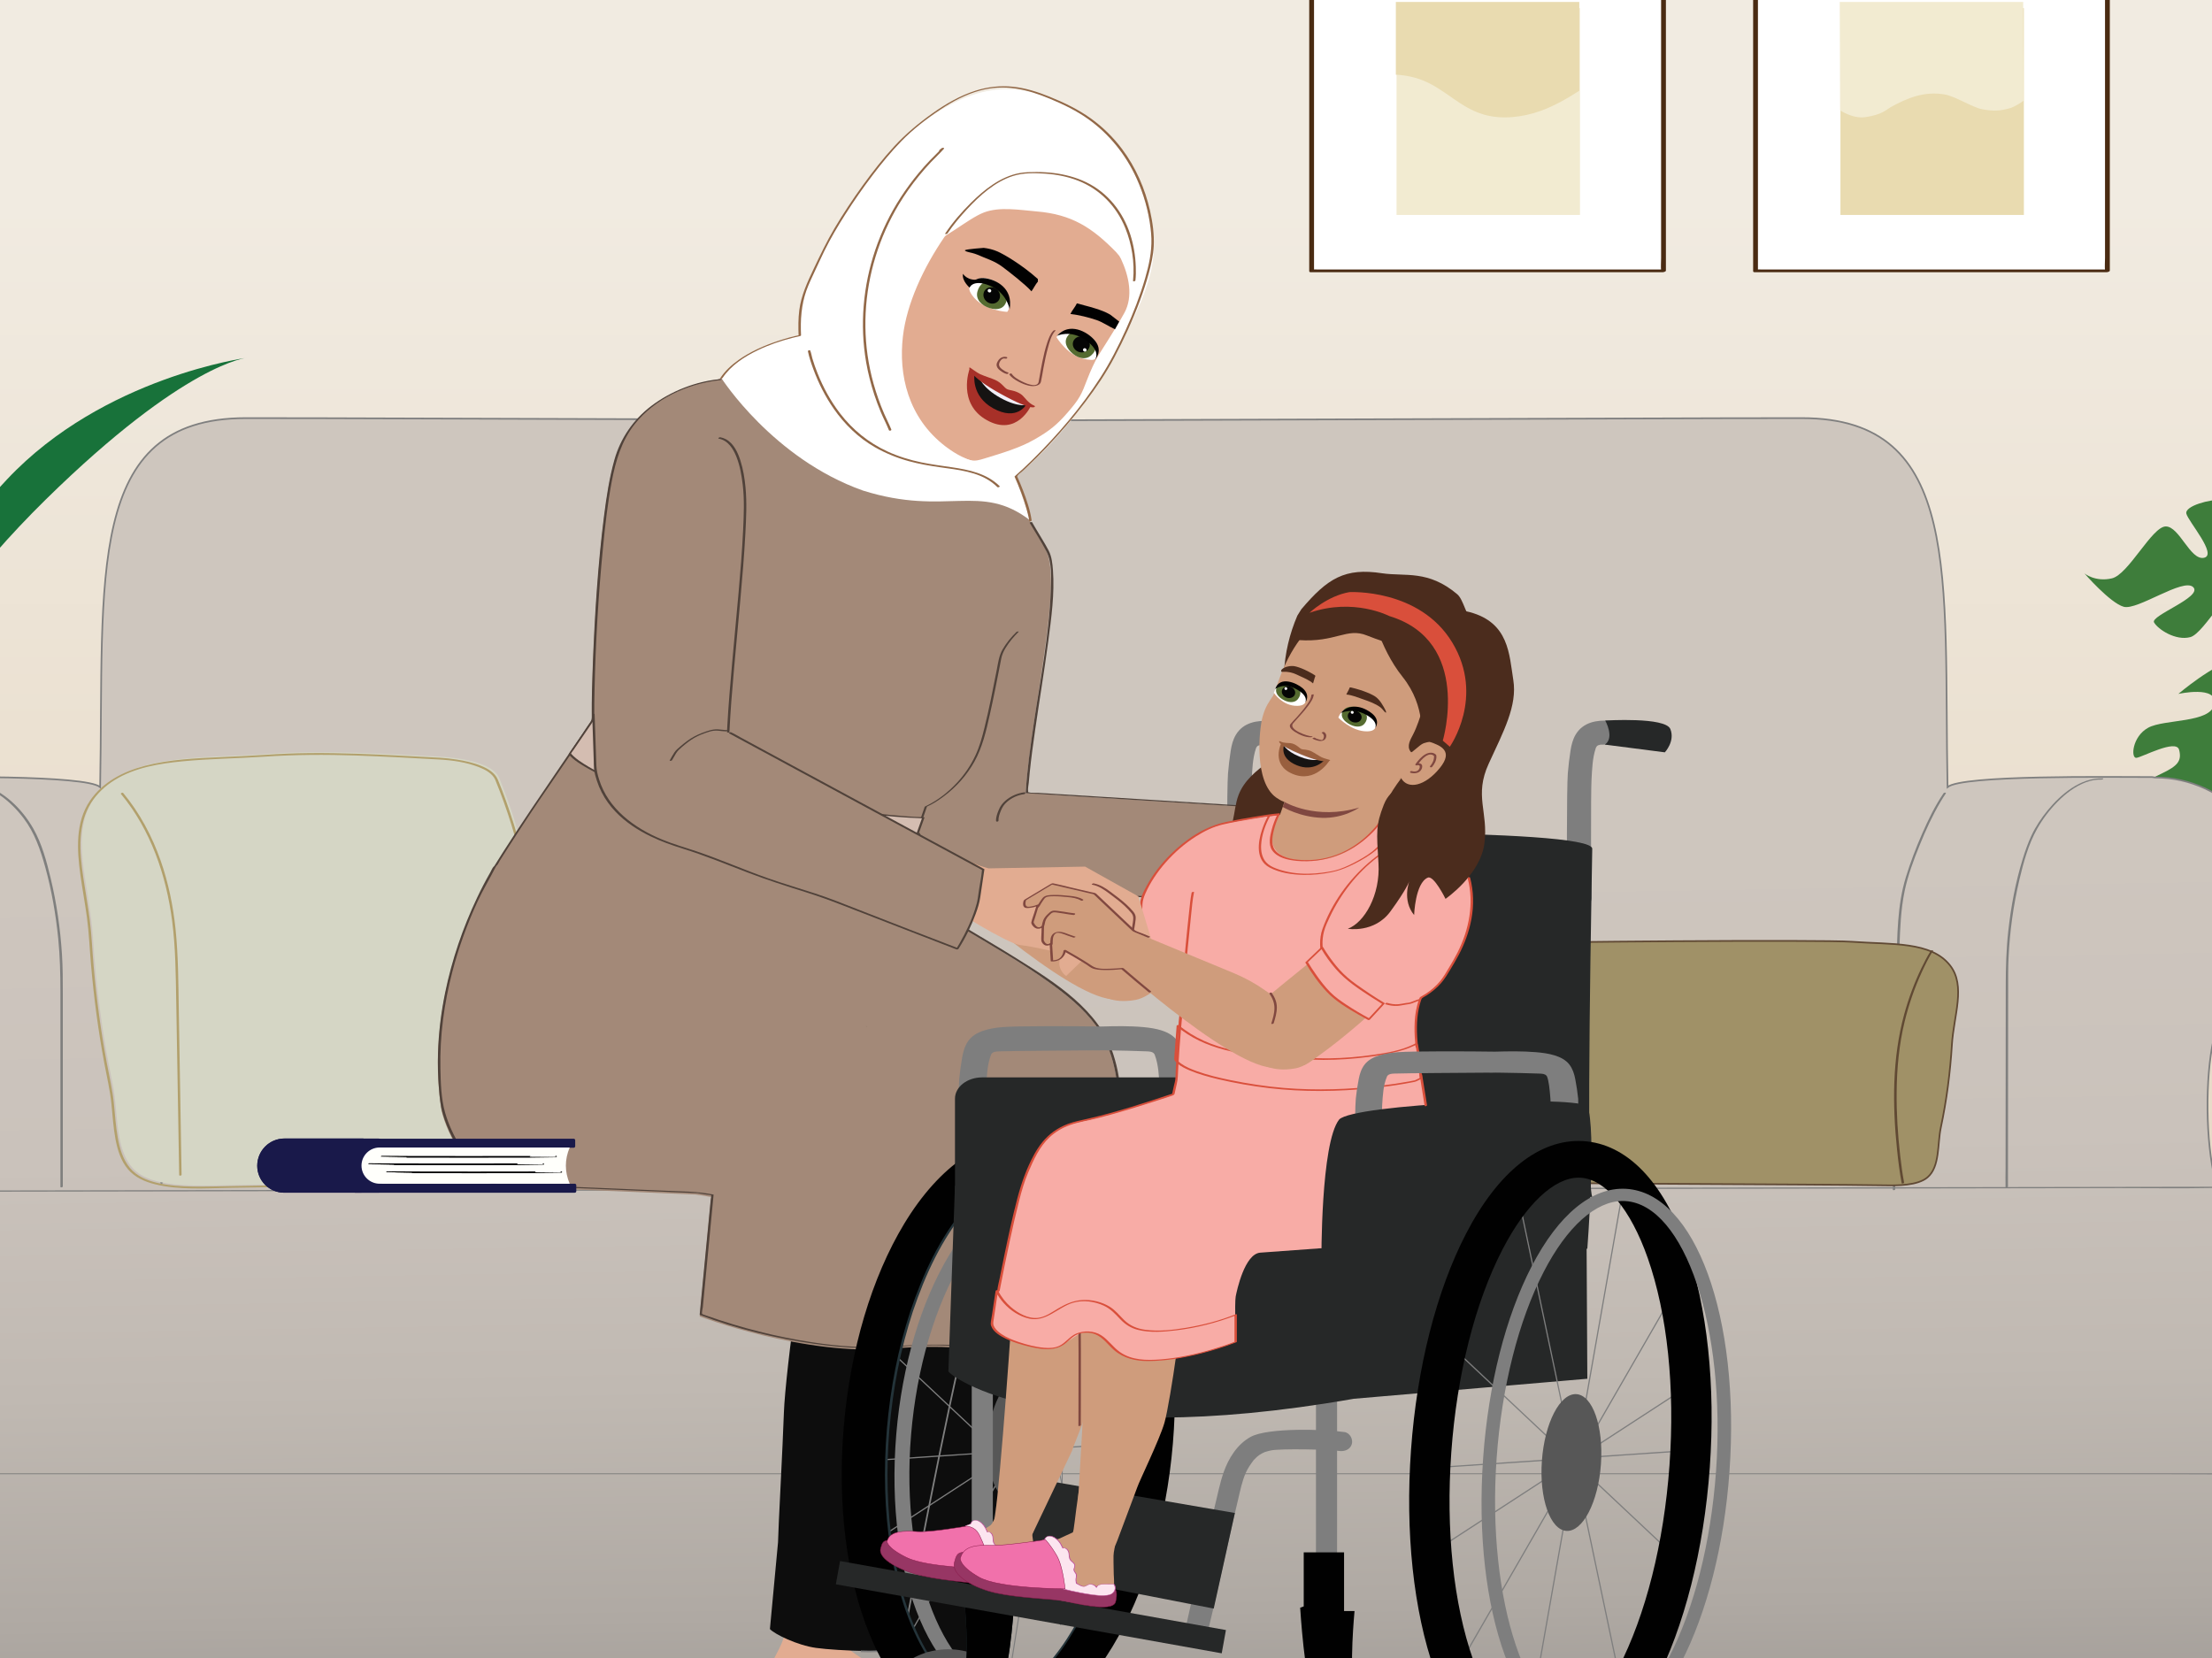 <?xml version="1.0" encoding="UTF-8"?>
<svg xmlns="http://www.w3.org/2000/svg" xmlns:xlink="http://www.w3.org/1999/xlink" viewBox="0 0 1334 1000">
  <rect x="0" y="0" width="1334" height="1000" fill="#808080" stroke="none"/>
  <defs>
    <style>
      .cls-1 {
        fill: #7f7f7e;
      }

      .cls-2, .cls-3, .cls-4, .cls-5, .cls-6, .cls-7, .cls-8 {
        fill: none;
      }

      .cls-3 {
        stroke-width: .58px;
      }

      .cls-3, .cls-4, .cls-5, .cls-9, .cls-6, .cls-10, .cls-7, .cls-11, .cls-12, .cls-8 {
        stroke-miterlimit: 10;
      }

      .cls-3, .cls-4, .cls-5, .cls-6 {
        stroke: #7e7e7e;
      }

      .cls-4 {
        stroke-width: .61px;
      }

      .cls-5 {
        stroke-width: .64px;
      }

      .cls-9 {
        fill: #973664;
      }

      .cls-9, .cls-11 {
        stroke: #881848;
        stroke-width: .25px;
      }

      .cls-13 {
        fill: #010101;
      }

      .cls-6 {
        stroke-width: .73px;
      }

      .cls-14 {
        fill: #fce5ef;
      }

      .cls-15 {
        fill: #b2a06c;
      }

      .cls-16 {
        fill: #d78a28;
      }

      .cls-10 {
        fill: url(#linear-gradient-2);
      }

      .cls-10, .cls-8 {
        stroke: #7f7f7f;
      }

      .cls-17 {
        fill: #995f3e;
      }

      .cls-18 {
        fill: #24343a;
      }

      .cls-19 {
        fill: url(#linear-gradient);
      }

      .cls-7 {
        stroke: #000;
        stroke-linecap: round;
      }

      .cls-20 {
        fill: #f2eef7;
      }

      .cls-21 {
        fill: #914a3b;
      }

      .cls-22 {
        fill: #804840;
      }

      .cls-23 {
        fill: #804841;
      }

      .cls-24 {
        fill: #e2ac91;
      }

      .cls-25 {
        fill: #0d0d0d;
      }

      .cls-26 {
        fill: #4a2b12;
      }

      .cls-27 {
        fill: #050505;
      }

      .cls-28 {
        fill: #575757;
      }

      .cls-29 {
        fill: #fff;
      }

      .cls-30 {
        fill: #3e7d3b;
      }

      .cls-11 {
        fill: #f171ab;
      }

      .cls-12 {
        fill: #a09167;
        stroke: #604934;
      }

      .cls-31 {
        fill: #19194a;
      }

      .cls-32 {
        fill: #d94f3b;
      }

      .cls-33 {
        fill: #fffffb;
      }

      .cls-34 {
        fill: #bf4e9d;
      }

      .cls-35 {
        fill: #bcbcbc;
      }

      .cls-36 {
        fill: #513835;
      }

      .cls-37 {
        fill: #7e7e7e;
      }

      .cls-38 {
        fill: #d5d6c5;
      }

      .cls-39 {
        fill: #e9dbb0;
      }

      .cls-40 {
        fill: #18723a;
      }

      .cls-41 {
        fill: #262828;
      }

      .cls-42 {
        fill: #8e6528;
      }

      .cls-43 {
        fill: #f2ebd1;
      }

      .cls-44 {
        fill: #cf9c7c;
      }

      .cls-45 {
        fill: #f8aca6;
      }

      .cls-46 {
        fill: #926847;
      }

      .cls-47 {
        fill: #d4bdb1;
      }

      .cls-48 {
        fill: #241f20;
      }

      .cls-49 {
        fill: #4b2c1d;
      }

      .cls-50 {
        fill: #556b30;
      }

      .cls-51 {
        fill: #50423a;
      }

      .cls-52 {
        fill: #a73028;
      }

      .cls-53 {
        fill: #471137;
      }

      .cls-54 {
        fill: #4f2e25;
      }

      .cls-55 {
        fill: #a38978;
      }

      .cls-56 {
        fill: #161312;
      }

      .cls-57 {
        fill: #604933;
      }
    </style>
    <linearGradient id="linear-gradient" x1="-4249.68" y1="-12955.98" x2="-3065.63" y2="-12955.98" gradientTransform="translate(-12315.92 4122.54) rotate(90)" gradientUnits="userSpaceOnUse">
      <stop offset=".21" stop-color="#f1ebe1"/>
      <stop offset=".62" stop-color="#e8dcca"/>
      <stop offset=".98" stop-color="#e2d2bb"/>
    </linearGradient>
    <linearGradient id="linear-gradient-2" x1="600.79" y1="-207.79" x2="626.14" y2="1345.61" gradientUnits="userSpaceOnUse">
      <stop offset=".47" stop-color="#cec6be"/>
      <stop offset=".58" stop-color="#cac2bb"/>
      <stop offset=".67" stop-color="#c0b9b2"/>
      <stop offset=".76" stop-color="#afa9a3"/>
      <stop offset=".84" stop-color="#97928e"/>
      <stop offset=".91" stop-color="#787673"/>
      <stop offset=".98" stop-color="#565656"/>
    </linearGradient>
  </defs>
  <g id="Layer_1" data-name="Layer 1">
    <polyline class="cls-19" points="-240.81 1056.91 1520.93 1056.91 1520.93 -127.14 -240.81 -127.14"/>
    <g>
      <path class="cls-30" d="M1429.6,351.78s25.99-25.99,4.14-44.31c-7.09-3.54-9.54,24.81-18.95,22.15-9.41-2.66,8.65-22.74,1.69-29.83-6.96-7.09-17.45-11.22-21.07-6.5-3.62,4.73,1.7,40.17-9.52,41.35-11.22,1.18,1.77-40.67-4.14-43.38-5.91-2.71-24.81-1.52-27.77,3.2-2.95,4.73,20.68,40.76,4.14,39.58-16.54-1.18-12.66-31.9-18.73-32.49-6.08-.59-22.03,3.54-20.85,8.27,1.18,4.73,18.9,24.81,10.63,26.58-8.27,1.77-14.77-18.9-23.04-18.9s-22.45,28.95-32.49,31.31c-10.04,2.36-16.54-2.95-16.54-2.95,0,0,15.36,17.72,23.63,20.09,8.27,2.36,36.04-17.72,41.95-11.82,5.91,5.91-25.99,17.13-23.63,21.27,2.36,4.14,13,11.22,21.86,8.86,8.86-2.36,25.4-36.04,33.08-29.54,7.68,6.5-18.28,28.95-14.45,33.08,3.82,4.14,13.86,12.22,20.36,6.99,6.5-5.22,12.41-41.85,20.68-37.71,8.27,4.14-10.63,36.44-1.18,37.71,9.45,1.28,22.45,1.28,26.58-2.86,4.14-4.14-4.73-31.31,2.36-31.9,7.09-.59,4.47,30.13,8.14,28.95,3.67-1.18,19.03-18.31,13.12-37.22Z"/>
      <path class="cls-30" d="M1385.49,410.1s-4.43-18.17-37.22-12.41c-13.29,2.66-34.56,20.82-34.56,20.82,0,0,23.93-5.32,21.71,6.2-2.22,11.52-30.13,8.86-39.88,14.18-9.75,5.32-10.63,18.61-7.09,18.17s23.93-11.52,25.7-4.87c1.77,6.65-.89,9.75-10.19,14.18-9.3,4.43-23.04,12.41-23.93,14.18-.89,1.77-2.22,19.94-2.22,19.94,0,0,18.17-19.94,23.48-12.41,5.32,7.53-22.15,29.69-23.48,33.67-1.33,3.99,3.99,18.61,4.43,24.37.44,5.76-2.22,13.74-2.22,13.74l28.36-24.37s-4.87-46.08,5.32-44.75c10.19,1.33,8.42,27.47,11.08,27.47s17.72-6.65,17.28-12.41c-.44-5.76-6.65-56.71,10.19-59.82,16.84-3.1,2.66,45.64,7.53,47.41,4.87,1.77,30.13-19.94,31.9-23.04,1.77-3.1-18.17-38.1-8.86-42.98,9.3-4.87,19.94,1.77,27.91,26.58,0,3.1,31.02-27.47,10.19-44.31-15.06-13.09-35.45.44-35.45.44Z"/>
    </g>
    <g id="freepik--Plant--inject-2">
      <path class="cls-40" d="M-79.54,456.93c-.22,5.12,17.12-67.29,107.3-155.82,83.91-82.4,121.43-85.39,121.43-85.39,0,0-86.68,11.46-144.86,73.31-51.36,54.61-81.35,115.81-83.87,167.89Z"/>
      <g>
        <path class="cls-29" d="M-11.83,1011.49c30.04-26.89,35.01-73.27,24.51-112.18-10.5-38.92-33.49-73.06-52.67-108.53l-109.39-.76c-19.64,35.21-43.18,69-54.19,107.77-11.01,38.76-6.7,85.24,22.98,112.54l168.75,1.17Z"/>
        <path class="cls-35" d="M-10.52,1011.37c10.51-9.45,18.22-21.56,23.02-34.82,4.86-13.44,6.84-27.84,6.64-42.09-.22-15.15-3.01-30.06-7.65-44.46-5.36-16.61-12.86-32.43-21.06-47.81-8.3-15.56-17.33-30.7-25.86-46.13-1.04-1.88-2.07-3.77-3.1-5.66-.09-.16-.35-.18-.5-.18-3.64-.03-7.28-.05-10.92-.08-8.69-.06-17.39-.12-26.08-.18-10.56-.07-21.11-.15-31.67-.22l-27.26-.19c-4.42-.03-8.85-.13-13.27-.09-.06,0-.13,0-.19,0-.64,0-2.02.19-2.37.83-11.44,20.5-24.07,40.32-34.93,61.15-10.21,19.58-19.05,40.3-22.77,62.18-3.24,19.07-2.88,39.07,2.64,57.69,2.67,9.03,6.6,17.72,11.89,25.52,2.64,3.89,5.62,7.56,8.9,10.94.76.78,1.54,1.55,2.33,2.3.42.4.67.74,1.24.83.09.01.2,0,.29,0,4.76.12,9.54.07,14.3.1,10.04.07,20.07.14,30.11.21,12.68.09,25.36.18,38.04.26l38.35.27c10.33.07,20.66.14,30.98.21,5.32.04,10.63.07,15.95.11h.71c.64,0,1.53-.14,2.05-.54.38-.3.47-.58-.16-.59-3.68-.03-7.36-.05-11.04-.08-9.26-.06-18.51-.13-27.77-.19-12.4-.09-24.81-.17-37.21-.26-12.91-.09-25.82-.18-38.73-.27-10.91-.08-21.82-.15-32.73-.23-6.38-.04-12.75-.09-19.13-.13-.56,0-1.21.08-1.77-.01-.09-.02-.26.04-.35,0,0,0-.02,0-.02,0,.37.2-.33-.76-.12-.41-.27-.44-.94-.9-1.31-1.26-.43-.42-.86-.85-1.28-1.29-6.63-6.82-11.93-14.85-15.88-23.49-8.01-17.55-10.44-37.33-9.08-56.46,1.52-21.34,8.21-41.74,17.1-61.08,9.77-21.26,22.09-41.2,33.87-61.37,2.84-4.86,5.64-9.73,8.38-14.64l-2.37.83c3.64.03,7.28.05,10.92.08,8.69.06,17.39.12,26.08.18,10.56.07,21.11.15,31.67.22l27.26.19,8.99.06,2.8.02c.45,0,1.03.11,1.47.01.06-.01.13,0,.19,0l-.5-.18c8.32,15.37,17.28,30.39,25.67,45.71,8.34,15.23,16.16,30.82,22.06,47.18,5.22,14.48,8.8,29.47,9.71,44.87.86,14.39-.44,29.02-4.61,42.85s-10.89,26.11-20.74,36.2c-1.22,1.25-2.49,2.46-3.79,3.63-.48.43.43.44.67.43.62-.04,1.47-.25,1.94-.68Z"/>
      </g>
    </g>
    <path class="cls-10" d="M1394.26,843.77v-59.37c-.03-22-10.76-44.69-24.61-57.39-9.48-8.69-21.3-13.8-33.65-15.03-5.92-23.09-6.21-62-1.06-85.03,24.79-13.88,41.75-41.97,41.75-74.39,0-46.19-34.43-83.64-76.9-83.64-.04,0-.09,0-.13,0-.6-.09-1.2-.21-1.81-.27-26.13,0-114.54-1.32-123.34,6.04-2.44-126.1,9.51-222.5-87.75-222.52l-45.17.05-424.14,1.3-424.14-1.3-45.17-.05c-97.26.02-85.31,96.42-87.75,222.52-8.8-7.36-97.21-6.04-123.34-6.04-.61.07-1.21.18-1.81.27-.04,0-.09,0-.13,0-42.47,0-76.9,37.45-76.9,83.64,0,32.42,16.97,60.5,41.75,74.39,5.15,23.02,4.86,65.67-1.06,88.76-12.35,1.23-24.16,6.34-33.65,15.03-13.85,12.7-24.58,29.23-24.61,51.23v61.8c.08,19.95,10.39,37.4,25.23,42.68l-12.79,161.18,759.26.76s0,0,0,.01h5.11s5.11,0,5.11,0c0,0,0,0,0-.01l759.26-.76-12.79-161.18c14.84-5.28,25.15-22.72,25.23-42.68Z"/>
    <path class="cls-1" d="M-125.38,889.13h1432.54c19.35,0,38.72.26,58.07,0,.85-.01,1.69,0,2.54,0,.28,0,1.63-.54.95-.54H431.43c-67.17,0-134.33,0-201.5,0H-63.82c-19.35,0-38.72-.26-58.07,0-.85.01-1.69,0-2.54,0-.28,0-1.63.54-.95.54h0Z"/>
    <path class="cls-1" d="M-94.27,718.87c12.83-.02,25.65-.04,38.48-.06,34.59-.06,69.19-.12,103.78-.17,51.49-.09,102.98-.17,154.47-.26,62.39-.1,124.78-.21,187.17-.31,68.8-.12,137.6-.23,206.4-.35l206.94-.35c64.76-.11,129.51-.22,194.27-.33,54.36-.09,108.71-.18,163.07-.27l118.07-.2c18.51-.03,37.06.3,55.57-.09.81-.02,1.62,0,2.43,0,.49,0,1.56-.74.59-.74-12.83.02-25.65.04-38.48.06-34.59.06-69.19.12-103.78.17-51.49.09-102.98.17-154.47.26-62.39.1-124.78.21-187.17.31-68.8.12-137.6.23-206.4.35l-206.94.35c-64.76.11-129.51.22-194.27.33-54.36.09-108.71.18-163.07.27l-118.07.2c-18.51.03-37.06-.3-55.57.09-.81.02-1.62,0-2.43,0-.49,0-1.56.74-.59.74h0Z"/>
    <path class="cls-1" d="M66.23,478.89c4.71,7.14,8.45,14.92,11.86,22.74,3.61,8.28,6.83,16.75,9.59,25.36,3.11,9.71,4.87,19.58,5.67,29.75.64,8.17.86,16.37,1.1,24.56.39,13.75.65,27.5.89,41.26.28,15.9.52,31.81.76,47.72.2,13.29.39,26.57.64,39.86.02,1.21.05,2.43.07,3.64,0,.3,1.46.06,1.45-.39-.25-12.62-.43-25.24-.62-37.86-.24-15.9-.48-31.79-.75-47.69-.24-14.27-.5-28.53-.87-42.79-.46-17.55-.34-35.64-5.12-52.66-2.36-8.41-5.38-16.66-8.66-24.75-3.37-8.31-7.08-16.54-11.57-24.31-.95-1.64-1.93-3.25-2.97-4.82-.25-.38-1.6.16-1.45.39h0Z"/>
    <path class="cls-1" d="M1268.05,469.44c-13.42-.44-25.13,9.52-33.16,19.28-3.81,4.64-7.2,9.72-9.76,15.17-2.15,4.59-3.82,9.4-5.31,14.24-4.32,14.05-7.04,28.63-8.66,43.23-1.23,11.06-1.53,22.09-1.54,33.21,0,4.2,0,8.4-.01,12.6,0,7.44-.01,14.87-.02,22.31,0,9.05-.02,18.1-.03,27.15,0,8.9-.02,17.8-.03,26.69,0,7.13-.01,14.27-.02,21.4,0,3.62-.14,7.27-.01,10.89,0,.16,0,.32,0,.48,0,.38,1.45.13,1.45-.39,0-2.46,0-4.92,0-7.38,0-6.26.01-12.52.02-18.78,0-8.45.02-16.9.03-25.35,0-9.07.02-18.14.03-27.21,0-7.99.02-15.99.02-23.98,0-5.36.01-10.73.02-16.09,0-6.38-.07-12.75.22-19.12.73-15.86,2.89-31.69,6.54-47.15,2.48-10.48,5.4-21.38,10.74-30.83,3.34-5.92,7.51-11.43,12.29-16.26,4.87-4.92,10.58-9.36,17.14-11.78,3.03-1.12,6.23-1.69,9.46-1.59.5.02,1.55-.72.58-.75h0Z"/>
    <path class="cls-1" d="M1172.11,478.41c-5.21,7.65-9.28,16.09-12.98,24.55-3.7,8.46-7.01,17.12-9.72,25.95-5.33,17.29-5.22,35.76-5.68,53.7-.37,14.4-.61,28.79-.84,43.19-.26,16.36-.49,32.72-.72,49.08-.19,13.05-.36,26.1-.61,39.15-.02,1.12-.04,2.25-.07,3.37-.01.72,1.45.49,1.46-.13.25-12.3.42-24.6.59-36.9.23-16.18.46-32.36.71-48.55.23-14.88.47-29.76.82-44.63.13-5.39.26-10.79.45-16.18.4-11.24.83-22.56,3.11-33.6,1.97-9.52,5.46-18.77,9.1-27.76,3.61-8.91,7.61-17.72,12.51-26,1.03-1.74,2.1-3.44,3.23-5.11.43-.63-1.04-.63-1.38-.14h0Z"/>
    <path class="cls-1" d="M-20.84,472.82c14.22-.49,26.95,9.94,35.08,20.68,6.63,8.75,10.17,19.08,13.06,29.55,3.87,14.04,6.36,28.47,7.81,42.95,1.07,10.71,1.32,21.39,1.32,32.14,0,4.13,0,8.25,0,12.38,0,7.24,0,14.49,0,21.73,0,8.74,0,17.48,0,26.22,0,8.61,0,17.22,0,25.83,0,6.83,0,13.67,0,20.5,0,3.5,0,7.01,0,10.51,0,.16,0,.32,0,.48,0,.61,1.45.31,1.45-.18,0-2.47,0-4.93,0-7.4,0-6.29,0-12.58,0-18.87,0-8.44,0-16.88,0-25.33,0-8.93,0-17.85,0-26.78,0-7.71,0-15.42,0-23.14,0-4.91,0-9.81,0-14.72,0-7.95,0-15.89-.51-23.83-.99-15.41-3.21-30.79-6.81-45.82-2.44-10.17-5.26-20.79-10.46-29.96-6.68-11.76-17.78-22.78-31.05-26.61-3.03-.88-6.18-1.3-9.34-1.19-.55.02-1.53.87-.56.84h0Z"/>
    <g>
      <rect class="cls-29" x="791.01" y="-33.18" width="212.21" height="196.53"/>
      <path class="cls-26" d="M790.45-32.36h209.02c.93,0,1.91.1,2.83,0,.12-.01.24,0,.36,0l-.89-.64v5.24c0,4.78,0,9.55,0,14.33,0,7.04,0,14.07,0,21.11,0,8.62,0,17.25,0,25.87v121.97c0,2.52-.25,5.18,0,7.69.01.11,0,.22,0,.33l2.01-1h-209.02c-.93,0-1.91-.1-2.83,0-.12.01-.24,0-.36,0l.89.64V-9.2c0-5.38,0-10.77,0-16.15,0-2.56,0-5.12,0-7.69,0-.11,0-.22,0-.33,0-1.2-2.9-.59-2.9.36V7.68c0,8.62,0,17.25,0,25.87v121.97c0,2.56,0,5.12,0,7.69,0,.11,0,.22,0,.33,0,.49.45.64.89.64h203.55c2.77,0,5.53.03,8.3,0,.12,0,.24,0,.36,0,.45,0,2.01-.28,2.01-1,0-1.75,0-3.49,0-5.24,0-4.78,0-9.55,0-14.33,0-7.04,0-14.07,0-21.11,0-8.62,0-17.25,0-25.87,0-9.41,0-18.81,0-28.22V-9.2c0-5.38,0-10.77,0-16.15,0-2.56,0-5.12,0-7.69,0-.11,0-.22,0-.33,0-.49-.45-.64-.89-.64h-203.55c-2.77,0-5.53-.03-8.3,0-.12,0-.24,0-.36,0-.58,0-1.62.19-1.91.79-.28.58.24.85.79.85Z"/>
    </g>
    <rect class="cls-43" x="842.21" y="4.88" width="110.63" height="124.76"/>
    <path class="cls-39" d="M841.81,45.05c5.67.27,11.26,1.42,16.28,3.44,13.58,5.45,22.52,16.55,36.9,20.65,10.96,3.12,23.48,1.56,34.06-2.25,8.57-3.08,16.11-7.52,23.38-12.17V1.16h-110.63v43.89Z"/>
    <g>
      <rect class="cls-29" x="1058.72" y="-33.18" width="212.21" height="196.53"/>
      <path class="cls-26" d="M1058.16-32.36h209.02c.93,0,1.91.1,2.83,0,.12-.01.24,0,.36,0l-.89-.64V-13.43c0,7.04,0,14.07,0,21.11,0,8.62,0,17.25,0,25.87,0,9.41,0,18.81,0,28.22v55.16c0,7.48,0,14.96,0,22.44v16.15c0,2.52-.25,5.18,0,7.69.01.11,0,.22,0,.33l2.01-1h-209.02c-.93,0-1.91-.1-2.83,0-.12.01-.24,0-.36,0l.89.64v-19.57c0-7.04,0-14.07,0-21.11V13.25c0-7.48,0-14.96,0-22.44v-16.15c0-2.56,0-5.12,0-7.69,0-.11,0-.22,0-.33,0-1.2-2.9-.59-2.9.36V116.93c0,7.48,0,14.96,0,22.44,0,5.38,0,10.77,0,16.15,0,2.56,0,5.12,0,7.69,0,.11,0,.22,0,.33,0,.49.45.64.89.64h203.55c2.77,0,5.53.03,8.3,0,.12,0,.24,0,.36,0,.45,0,2.01-.28,2.01-1v-19.57c0-7.04,0-14.07,0-21.11,0-8.62,0-17.25,0-25.87V-25.35c0-2.56,0-5.12,0-7.69,0-.11,0-.22,0-.33,0-.49-.45-.64-.89-.64h-203.55c-2.77,0-5.53-.03-8.3,0-.12,0-.24,0-.36,0-.58,0-1.62.19-1.91.79s.24.85.79.85Z"/>
    </g>
    <rect class="cls-39" x="1109.92" y="4.88" width="110.63" height="124.76"/>
    <path class="cls-43" d="M1109.73,66.46s0,.05,0,.08c0,0,7.56,5.21,15.2,4.11,10.26-1.48,12.83-4.65,15.23-5.98,9.89-5.49,20.29-9.9,32.82-7.66,6.29,1.12,16.58,7.79,22.46,8.88,6.81,1.27,10.83,1.09,17.21-.79,1.86-.55,6.29-3.2,7.67-4.31l-.19-59.62c-.14,0-110.63,0-110.63,0l.22,65.3Z"/>
    <path class="cls-38" d="M301.04,469.16c-4.74-11.56-34.98-12.76-34.98-12.76-32.88-1.67-70.07-4.21-102.91-1.83-42.73,3.1-84.85-.6-105.15,25.33-17.06,21.79-3.95,53.32-2.01,84.39,1.87,30,5.7,59.88,11.94,89.28,3.65,17.2.79,41.52,14.19,52.91,10.52,8.93,32.3,8.75,46.1,8.51,82.48-1.42,99.72-1.42,176.09-4.12,8.76-.31,15.01-8.93,16.17-17.61,10.07-75.74,10.53-151-19.44-224.1Z"/>
    <path class="cls-15" d="M300.16,470.06c-1.74-4.11-5.96-6.49-9.9-8.12-4.78-1.97-9.91-3.07-15-3.86-3.33-.52-6.69-.89-10.05-1.08-7.15-.39-14.3-.75-21.45-1.13-18.93-.98-37.87-1.84-56.83-1.68-9.13.08-18.23.48-27.34,1.1-8.61.58-17.24.92-25.86,1.31-15.54.7-31.4,1.36-46.52,5.33-12.84,3.37-25.3,9.75-32.94,20.98-8.89,13.08-7.87,29.61-5.81,44.56,1.19,8.61,2.8,17.16,3.96,25.78,1.26,9.41,1.63,18.9,2.45,28.36,1.72,19.96,4.35,39.84,8.02,59.54,1.52,8.17,3.45,16.24,4.3,24.52.74,7.16,1.14,14.38,2.47,21.47,1.2,6.37,3.2,12.9,7.43,17.96,4.17,4.98,10.17,7.61,16.35,9.14,14.68,3.64,30.35,2.43,45.32,2.17,15.82-.27,31.65-.52,47.47-.79,12.44-.21,24.89-.44,37.33-.73,12.77-.29,25.54-.64,38.31-1.03,7.69-.24,15.38-.49,23.07-.75,4.38-.15,8.76-.3,13.14-.45,3.83-.13,7.55-.06,11.02-1.93,6.2-3.33,9.68-10.15,10.59-16.92,1.27-9.48,2.36-18.98,3.28-28.5,1.82-18.87,2.88-37.82,2.83-56.78-.05-18.72-1.19-37.46-3.73-56.01-2.59-18.89-6.64-37.58-12.3-55.78-2.81-9.03-6.01-17.92-9.59-26.67-.26-.64-1.7-.22-1.45.39,7.18,17.56,12.82,35.72,16.89,54.24,3.97,18.06,6.46,36.43,7.72,54.87,1.26,18.54,1.27,37.15.37,55.71-.9,18.63-2.71,37.2-5.1,55.7-.52,3.99-1.09,7.79-3.02,11.39-1.72,3.23-4.28,6.14-7.6,7.78-3.71,1.83-8.11,1.42-12.13,1.56-4.24.15-8.48.29-12.72.44-13.92.47-27.85.91-41.78,1.28-11.86.32-23.73.58-35.59.81-13.35.26-26.7.48-40.04.7-8.3.14-16.6.27-24.9.41s-16.01.4-24.01.3c-7.3-.1-14.7-.52-21.82-2.19-6.3-1.47-12.47-4.01-16.68-9.11-4.22-5.12-6.14-11.7-7.3-18.13-1.25-6.92-1.66-13.95-2.37-20.93-.83-8.11-2.71-16-4.21-24.01-1.8-9.59-3.35-19.23-4.66-28.89-1.33-9.75-2.42-19.54-3.29-29.35-.83-9.29-1.16-18.63-2.31-27.88-1.07-8.59-2.65-17.1-3.91-25.66-1.18-8.02-2.12-16.17-1.61-24.28.46-7.4,2.29-14.71,6.28-21.02,3.57-5.65,8.65-10.33,14.32-13.82,12.15-7.49,26.86-9.86,40.83-11.21,16.42-1.59,32.94-1.7,49.39-2.81,18.42-1.25,36.82-1.3,55.26-.69,16.62.55,33.22,1.5,49.83,2.39,8.11.43,16.54,1.62,24.14,4.58,3.88,1.51,8.32,3.79,10.03,7.84.27.63,1.71.22,1.45-.39Z"/>
    <path class="cls-15" d="M109.51,708.52c-.56-33.19-1.13-66.38-1.69-99.58-.27-16.17-.28-32.41-1.94-48.51-1.46-14.09-4.33-28.07-9.02-41.45-5.16-14.72-12.58-28.67-22.56-40.7-.38-.46-1.77.09-1.33.61,17.95,21.63,27.3,49.08,30.86,76.68,2.07,16.08,2.18,32.34,2.45,48.52.28,16.43.56,32.86.84,49.29.31,18.42.62,36.84.94,55.26.01.7,1.47.45,1.46-.14h0Z"/>
    <path class="cls-12" d="M885.18,576.22c2.67-6.52,19.73-7.2,19.73-7.2,18.55-.94,193.3-2.37,211.82-1.03,24.1,1.75,47.86-.34,59.3,14.29,9.62,12.29,2.23,30.07,1.13,47.6-1.05,16.92-3.21,33.77-6.74,50.36-2.06,9.7-.44,23.42-8.01,29.84-5.93,5.04-18.22,4.94-26,4.8-46.52-.8-210.02-.8-253.1-2.32-4.94-.17-8.47-5.03-9.12-9.93-5.68-42.72-5.94-85.17,10.97-126.4Z"/>
    <path class="cls-57" d="M1164.39,573.48c-2.14,3.31-3.93,6.87-5.64,10.41-4.32,8.95-7.77,18.33-10.39,27.91-7.23,26.48-7.12,54.54-4.29,81.67.7,6.73,1.52,13.5,2.79,20.15.08.43,1.54.08,1.45-.39-1.02-5.35-1.72-10.77-2.35-16.17-1.48-12.74-2.26-25.58-2.14-38.4.13-14.29,1.43-28.56,4.81-42.47,2.48-10.24,5.93-20.25,10.32-29.83,2.01-4.4,4.16-8.83,6.79-12.9.33-.51-1.1-.34-1.34.02h0Z"/>
  </g>
  <g id="Layer_3" data-name="Layer 3">
    <path class="cls-37" d="M754.98,541.09h0c.26,3.94-3.54,7.28-7.28,7.28-4.12,0-7.02-3.36-7.28-7.28-.56-8.54-.53-65.96.15-74.48.37-4.58.92-9.15,1.62-13.69.52-3.39,1.36-6.83,3.16-9.8,4.53-7.48,12.74-8.78,20.79-8.27,8.62.55,17.21,1.61,25.73,3.04,3.9.65,6.04,5.46,5.08,8.95-1.12,4.06-5.08,5.73-8.95,5.08-6.77-1.14-13.51-1.93-20.42-2.42-1.55-.11-3.11-.23-4.67-.25-.77-.01-1.53.01-2.29.04-1.25.05.02-.08-.67.1-.36.07-.72.16-1.07.28.48-.26.5-.28.05-.04-.31.16-1.38.9-.61.35-.53.58-.65.7-.36.35.28-.36.21-.21-.23.45-.55,1.1-.05-.12-.29.59-2.04,5.99-2.22,12.92-2.58,19.19"/>
    <path class="cls-55" d="M775.83,488.06l-159.38-9.9-8.25-73.32-58.88,70.13s-5.43,37.32,28.06,56.28c24.64,13.95,177.94,8.68,199.47,8.29-8.2-23.13-6.2-34.48-1.01-51.47Z"/>
    <g>
      <path class="cls-37" d="M959.92,540.92h0c.26,3.94-3.54,7.28-7.28,7.28-4.12,0-7.02-3.36-7.28-7.28-.56-8.54-.53-65.96.15-74.48.37-4.58.92-9.15,1.62-13.69.52-3.39,1.36-6.83,3.16-9.8,4.53-7.48,12.74-8.78,20.79-8.27,8.62.55,17.21,1.61,25.73,3.04,3.9.65,6.04,5.46,5.08,8.95-1.12,4.06-5.08,5.73-8.95,5.08-6.77-1.14-13.51-1.93-20.42-2.42-1.55-.11-3.11-.23-4.67-.25-.77-.01-1.53.01-2.29.04-1.25.05.02-.08-.67.1-.36.07-.72.16-1.07.28.48-.26.5-.28.05-.04-.31.16-1.38.9-.61.35-.53.58-.65.7-.36.35.28-.36.21-.21-.23.45-.55,1.1-.05-.12-.29.59-2.04,5.99-2.22,12.92-2.58,19.19-.42,7.23-.35,63.33.12,70.55h0Z"/>
      <path class="cls-41" d="M703.44,721.89l28.23-219.56s228.59-3.48,228.57,9.57c-.01,9.85-4.14,199.79,0,209.99h-256.81Z"/>
    </g>
    <path class="cls-55" d="M633.34,528.37c11.95-8.01-28.37-24.33-14.39-28.96-5.49-37.36,23.48-141.53,12.23-166.61-12.48-27.83-47.41-45.97-51.62-46.99,0,0-40.38,87.82-38.12,147.98,1.29,34.34,14.65,59.44,30.31,89.74,4.75,9.2,12.88,10.95,23.31,9.75,14.06-1.61,33.68-1.83,38.28-4.91Z"/>
    <path class="cls-55" d="M298,523.37s-43.16,66.81-32.11,144.23c1.78,12.47,15.62,40.42,32.1,47.78l140.09,5.85s22.11-108.71,61.57-131.29c46.45-26.58,65.29-16.1,65.29-16.1,0,0-17.13-38.17-38.83-42.11-21.7-3.94-228.1-8.36-228.1-8.36Z"/>
    <path class="cls-55" d="M551.89,506.51c4.17-6.32,1.43-9.74,6.3-15.53,0,0,6.48-4.41,8.55-4.69,10.14-7.29,24.2-17.17,27.89-25.43,7.68-17.21,10.76-36.07,18.69-53.19,4.04-8.71,9.61-16.39,16.55-23.02,2.98-2.85-15.69,10.45-12.42,7.95.01-.03,9.26-18.29,9.28-18.32,1.88-3.13,2.47-6.84,2.53-10.44.12-6.66,2.25-16.19.41-22.55-1.5-5.2,1.39-9.97-.91-14.86l-12.61-20.02-19.15-4.64-34.21-44.1-63.46-40.04s-52.57,8.4-64.33,10.38c-14.38,2.39-56.28,96.18-56.28,96.18l-19.7,108.21c-.33.36-30.53,44.79-30.88,45.15-1.1,1.11-35.04,52.31-34.3,53.57,2.29,3.92,8.96,14.62,12.08,17.91,6.35,6.7,12.65-20.96,20.13-15.64,10.18,7.23,20.61,14.16,31.47,20.33,10.13,5.76,21.91,9.32,31.64,15.57l122.87,18.95s10.12-23.38,10.12-23.38c1.72-6.66,15.66-20.78,17.66-27.4,2.08-6.89-.08-2.3,2.89-8.85,1.45-3.2-4.57,11.94-2.89,8.85.21-.38,11.84-30.57,12.08-30.93Z"/>
    <line class="cls-42" x1="543.33" y1="425.2" x2="542.7" y2="426.41"/>
    <path class="cls-55" d="M385.61,461.43c-8.27,1.27-16.46,3.03-24.66,4.67-.79-5.47-3.57-21.76-3.85-26.87-1.2-21.77,3.33-125.97,13.15-159.73,11.88-45.34,62.4-50.58,62.4-50.58l10.24,123.18-1.23,100.06c-13.9,3.97-41.75,7.07-56.04,9.27Z"/>
    <path class="cls-24" d="M552.39,996.84c1.42,6.05-1.36,19.28-3.29,25.86-2.22,7.58.98,13.58,9.51,17.29,7.18,3.12,10.94,3.16,18.9,3.19,10.4.03,21.56-1.21,31.96-1.18,8.91.03,36.98-.76,45.63,1.21,13.46,3.07,21.93,1.6,28.05-.15,1.69-.48,2.73-.34,3.57-1.53,2.17-3.08,2.09-6.6-2.24-9.53-5.46-3.69-12.45.62-17.5-3.65-.9-.76-1.73-1.6-2.78-2.17-2.06-1.11-4.62-1.02-7.02-1.12-11.97-.52-10.82-5.48-26.3-10.22-4.54-1.39-33.45-18.03-37.62-20.17"/>
    <path class="cls-24" d="M473.43,982.78c-.02,7.26-5.59,14.57-12.08,28.46-3.28,7.02-7.03,19.21-.23,24.52,8.09,6.31,28.06,5.79,33.61,7.6,11.7,3.82,21.72,5.06,32.86,9.76,11.3,4.76,13.67,4.22,12.59,3.97-1.73-.39,13.13,2.74,14.75,3.32,1.5.54,7.05.67,8.13.24,3.8-1.54,4.89,1.1,9.09.93,1.85-.08,3.59-.75,5.34-1.25,4.65-1.31,9.62-1.44,14.46-2.03,4.85-.58,9.83-1.72,13.41-4.64,3.59-2.91,5.29-8.02,2.76-11.79-3.84-5.71-9.68-3.06-15.48-4.06-5.78-1.01-7.9-2.11-12.84-4.87-12.63-7.06-14.55-8.44-25.23-14.04-8.29-4.34-31.41-15.14-42.83-24.38l3.09-11.43"/>
    <path class="cls-25" d="M533.45,761.27c-1.32,8.22-3.02,22.78-3.11,31.17-.23,22.69,1.04,55.95,2.37,67.45,2.26,19.46,7.11,71.1,8.07,77.93l-.93,56.32c2.84.32,23.3,3.62,35.42,3.47s27.07-2.74,30.86-8.21c.38-36.79,8.56-170.35,11.86-240.48,2.63-55.99,1-100.31,1-100.31l-93.29-23.25,10.28,120.18-2.52,15.74Z"/>
    <path class="cls-25" d="M488.05,754.49c-2.52,7.94-6.36,22.08-7.68,30.37-3.58,22.4-7.24,55.49-7.62,67.06-.64,19.58-3.48,71.37-3.54,78.26l-4.89,52.33c2.71,3.04,16.54,9.82,27.86,11.37,13.05,1.79,48.81,3.16,51.57.02,5.81-36.33,16.11-170.26,29.74-239.14,10.88-54.98,15.82-99.06,15.82-99.06l-98.22-56.16,1.79,139.76-4.82,15.19Z"/>
    <path class="cls-55" d="M355.32,709.55l73.56,12.37-6.9,72.03s63.21,24.16,116.66,19.38c53.44-4.78,103.75,9.24,103.75,9.24,0,0,35.99-138.78,31.39-168.94-4.6-30.16-12.51-45.98-75.76-83.46-53.63-31.77-70.35-51.22-70.35-51.22l-172.34,190.59Z"/>
    <path class="cls-21" d="M579.92,275.07s-8.41-7.02-13.25-10.71c-4.84-3.69-14.24-7.21-30.97-38.1,0,0-2.81,28.31,26.9,46.89,0,0,8.74,5.93,14.65,6.93l2.67-5.01Z"/>
    <path class="cls-29" d="M695.19,157.75c-2.49,16.47-10.4,32.66-20.91,52.31-15.83,30.53-37.6,57.58-64.03,79.58l-37.86,4.01-.86-17.23c32.53-13.26,54.77-15.46,72.61-45.74,4.11-6.97,28.65-39.24,29.01-40.28,7.02-20.52,6.27-14.58-.3-30.56-5.39-12.99-36.94-23.98-47.45-26.64-9.26-2.36-19.19-9.89-39.9,2.69-13.76,8.46-14.09.89-29.1,20.58l34.44-84.39,56.9,16.2,30.73,25.77c12.85,10.63,19.2,27.22,16.73,43.72Z"/>
    <path class="cls-24" d="M662.46,214.29c2.61-4.34,9.96-15.35,15.62-25.58h0c5.43-9.91,2.78-22.28-2.07-32.63l-1.01-1.77c-.05-.1-1.85-2.2-1.92-2.28-14.42-14.77-26.75-22.73-47.79-24.5-10.27-.87-22.41-3.04-31.95.63-9.92,3.82-24.64,17.31-35.31,19.38,3.41-8.44,20.29-19.01,24.12-26.25-.63,1.19-1,1.93-1,1.93-13.15,2.81-24.68,16.41-27.14,21.89-2.45,5.49-9.87,16.22-9.87,16.22-.48-2.73-1.59-8.63-1.32-11.34.12-2.43,0-4.77.11-7.2-.37-5.87-5.03-7.42-9.76-6.3l-1.02.64c-11.83,3.88-10.69,29.94-10.31,37.54-1.8,2.56-3.03,20.35,11.46,15.56l-2.16,9.71,4.63,26.7c5.51,18.27,18.62,36.58,37.28,45.78,12.67,6.25,13.89,6.19,20.7,4.09,10.35-3.18,21.16-6.3,30.32-11.58,8.79-5.06,13.35-8.66,19.99-16.36,6.87-7.96,8.07-10.37,11.7-19.96,1.62-4.28,4.44-10.59,6.71-14.34Z"/>
    <path class="cls-16" d="M527.09,184.85c-3.43-1.3-7.54.09-8.98,3.61-.63,1.54-.7,3.6.09,5.11.43.81,1.13,1.55,1.83,2.12,1.5,1.22,3.35,1.7,5.26,1.46.15-.02.32-.18.06-.15-2.71.33-5.27-1.07-6.69-3.35-.64-1.03-.77-2.5-.62-3.67.22-1.68,1.13-3.22,2.49-4.24,1.83-1.37,4.16-1.52,6.25-.72.09.03.41-.1.3-.15h0Z"/>
    <path class="cls-13" d="M585.22,121.53l-9.21,7.93c-10.67,9.19-19.98,19.92-27.63,31.82l-2.18,3.39c-.63.98-2.09.64-2.2-.51l-1.28-14.22s18.34-39.41,42.5-28.42Z"/>
    <path class="cls-48" d="M535.69,156.88c-2.55-.13-4.56,1.82-5.99,3.72-1.73,2.3-2.79,4.64-3.01,7.56-.13,1.74.09,7.52,3.18,6.63,1.95-.57,2.48-2.59,2.7-4.39.16-1.28.13-2.62.47-3.87.12-.44.3-.98.69-1.26.82-.6,2.09.07,2.85.45.07.03.35-.01.35-.11.31-4.75.43-9.66-.2-14.38-.3-2.26-.86-5.38-3.46-6.1-2.84-.78-5.18,2.32-6.34,4.44-1.78,3.25-2.55,7.32-2.17,11.01,0,.06.37,0,.36-.1-.27-2.64.09-5.47.89-7.99.97-3.06,5-10.29,8.72-6.02,1.43,1.64,1.61,4.18,1.8,6.26.25,2.72.27,5.46.22,8.19-.03,1.6-.08,3.19-.18,4.79l.35-.11c-1.1-.55-2.78-1.22-3.75-.06-1.06,1.26-.79,3.63-.99,5.16-.13.99-.33,2.05-.91,2.89-.41.59-1.2,1.27-1.98,1.15-.69-.11-1.17-.85-1.46-1.42-1.42-2.83-1.07-7.1.37-9.83s3.87-6.62,7.25-6.45c.08,0,.41-.14.24-.14h0Z"/>
    <path class="cls-13" d="M625.92,169.86c.11-.15-.09-1.4.02-1.55-10.04-9.03-21.05-15.24-24.49-16.7-2.61-1.11-5.38-1.79-8.19-2.12,0,0-9.74.71-11.13,1.33-1.39.63,4.03,1.72,4.03,1.72,1.09.35,1.91.47,2.96.94,5.77,2.58,10.6,3.77,15.65,7.62,4.34,3.27,13.68,10.53,17.28,14.61,1.21-1.68,2.51-4.31,3.87-5.86Z"/>
    <path class="cls-13" d="M674.98,193.96c-.32-.22-4.83-3.79-5.18-4.01-3.1-1.97-7.73-3.8-20.37-6.99-.9,2.1-2.97,4.31-3.89,6.4,5.43.69,10.61,1.93,15.81,3.68,3.46,1.17,7.18,3.74,11.07,5.55l2.55-4.63Z"/>
    <path class="cls-52" d="M605.18,235.69c-7.81-4.32-20.51-13.01-20.51-13.01,0,0-7.53,20.77,10.58,30.78,18.11,10.02,26.49-8.71,26.49-8.71,0,0-8.75-4.74-16.56-9.06Z"/>
    <path class="cls-56" d="M605.26,235.73c-3.71-2.05-17.59-9.84-17.59-9.84,0,0-2.16,12.93,11.27,20.36,14.56,8.06,20.06-2.39,20.06-2.39l-13.75-8.14Z"/>
    <path class="cls-20" d="M605.11,236.38c-3.71-2.05-14.66-8.94-14.66-8.94,0,0,1.78,6.39,12.92,12.55,11.14,6.16,16.9,4.1,16.9,4.1l-15.16-7.71Z"/>
    <path class="cls-52" d="M624.05,244.87c-.33-.31-1.36-.51-2.9-1.74-2.78-2.22-3.55-4.13-5.62-5.5-3.53-2.34-6.72-2.11-8.32-3-1.61-.89-3.11-3.71-6.97-5.46-2.26-1.02-6-2.12-9.14-3.5-1.88-.83-5.86-3.96-6.29-4.07-.61-.16-1.63,4.71,18.55,15.87,20.18,11.17,21.14,7.84,20.69,7.41Z"/>
    <path class="cls-29" d="M621.41,313.99s-.45-2.91-12.06-34.22l5.05-7.41s-16.53,17.96-44.18-3.1c-22.85-17.45-28.35-43.54-25.7-66.34,4.57-39.31,39.76-86.73,68.4-103.38,26.83-15.61,71.53,65.24,82.16,48.04,0,0-.3-60.06-52.96-84.65-30.56-14.32-55.93-14.47-96.04,19.04-12.82,11.26-15.63,19.37-26.93,32.34-10.05,12.05-23.94,36.4-31.17,55.08-3.17,7.96-6.12,24.68-5.65,32.97l-16.41,4.78s-18.56,6.54-28.99,18.25l-1.91,2.61s31.08,48.64,85.4,67.86c50.48,15.88,70.94-5.24,101,18.13"/>
    <path class="cls-46" d="M537.54,259.06c-1.29-3.24-2.92-6.31-4.31-9.51-1.32-3.05-2.53-6.14-3.62-9.28-2-5.74-3.67-11.6-4.91-17.55-2.34-11.17-3.21-22.63-2.64-34.02,1.14-23.1,8.17-45.78,20.1-65.58,3.56-5.91,7.57-11.53,11.91-16.89,2.36-2.91,4.82-5.73,7.38-8.45,2.54-2.7,5.3-5.19,7.75-7.98.62-.7-.68-.8-1.09-.55-.59.37-1.11.8-1.6,1.29-.64.64.75.89,1.21.43.42-.41.86-.75,1.35-1.06l-1.09-.55c-2.25,2.56-4.76,4.84-7.11,7.3s-4.64,5.04-6.84,7.68c-3.91,4.7-7.55,9.63-10.88,14.76-6.38,9.86-11.53,20.51-15.3,31.64-7.35,21.73-9.4,45.2-5.48,67.83,1.14,6.57,2.8,13.03,4.87,19.37,1.18,3.61,2.5,7.18,3.98,10.68,1.54,3.65,3.4,7.14,4.86,10.82.26.65,1.7.24,1.45-.39h0Z"/>
    <path class="cls-46" d="M571.37,140.85c3.5-5.21,7.59-10.1,11.85-14.69,7.67-8.26,16.89-16.62,27.85-20.07,6.12-1.92,12.92-1.77,19.26-1.35,6.76.45,13.51,1.75,19.84,4.23,13.18,5.17,23.14,15.45,28.45,28.52,3.95,9.72,5.73,20.85,4.73,31.33-.02.18-.03.36-.06.55-.07.56,1.39.29,1.45-.19.34-2.73.33-5.53.23-8.27-.22-6.57-1.29-13.15-3.31-19.41-4.42-13.74-13.61-25.37-26.73-31.65-6.12-2.93-12.77-4.66-19.48-5.49-3.5-.43-7.03-.63-10.55-.62-3.29,0-6.67.05-9.91.63-11.53,2.06-21.44,10-29.53,18.04-5.54,5.51-10.86,11.56-15.21,18.08-.07.11-.15.22-.23.33-.36.54,1.09.41,1.35.02h0Z"/>
    <path class="cls-46" d="M487.23,211.88c.78,3.72,2.02,7.38,3.34,10.94,3.09,8.37,7.16,16.42,12.27,23.74,6.49,9.32,14.75,17.39,24.63,23.06,6.49,3.72,13.45,6.55,20.66,8.53,6.16,1.69,12.47,2.75,18.79,3.66,10.72,1.55,22.45,2.53,31.42,9.24,1.11.83,2.16,1.74,3.15,2.72.42.41,1.8-.16,1.33-.61-7.76-7.6-18.33-9.8-28.71-11.34-6.17-.92-12.35-1.69-18.46-2.96-7.04-1.47-13.94-3.58-20.48-6.6-11.3-5.23-20.91-13-28.5-22.86-5.71-7.42-10.24-15.73-13.69-24.42-1.16-2.92-2.21-5.9-3.1-8.91-.41-1.39-.6-3.03-1.16-4.36-.03-.06-.03-.14-.04-.2-.13-.6-1.58-.23-1.45.39h0Z"/>
    <path class="cls-46" d="M622.14,313.79c-.87-6.14-2.98-12.24-5.18-18-.54-1.41-1.1-2.81-1.68-4.2-.31-.74-.63-1.49-.96-2.23-.17-.38-.34-.76-.51-1.14-.27-.6-.53-.86-.12-1.38.74-.94,1.94-1.73,2.83-2.54.96-.88,1.92-1.77,2.87-2.67,4.04-3.81,7.97-7.75,11.8-11.78,8.19-8.62,15.94-17.67,23.13-27.14,6.52-8.59,12.62-17.55,17.67-27.09,5.89-11.12,11.15-22.56,15.51-34.37,1.99-5.4,3.8-10.87,5.3-16.42,1.46-5.39,2.73-10.87,2.99-16.46.32-7.1-.65-14.22-2.2-21.14-3.02-13.44-8.66-26.36-16.94-37.4-5.3-7.07-11.68-13.3-18.86-18.45-7.65-5.49-16.17-9.55-24.87-13.07-7.1-2.88-14.49-5.23-22.14-6.01s-15.27.11-22.55,2.43c-9.35,2.98-17.94,7.99-25.91,13.65-8.37,5.93-16.25,12.51-23.2,20.07-6.78,7.38-12.97,15.3-18.84,23.42-6.03,8.33-11.73,16.92-16.98,25.76-4.71,7.94-8.63,16.16-12.58,24.49-3.8,8.01-7.53,15.99-8.68,24.88-.66,5.16-.65,10.39-.42,15.59l.84-.54c-4.4.84-8.74,2.1-12.98,3.5-8.46,2.79-16.8,6.41-24.1,11.57-4.24,3-8.12,6.58-11,10.92-.33.5,1.1.33,1.33-.02,5.07-7.64,13.1-12.86,21.23-16.77,6.73-3.24,13.87-5.69,21.11-7.53,1.38-.35,3.02-.74,4.19-.97.25-.05.85-.19.84-.54-.4-9.11.07-18.14,3.17-26.79,1.4-3.91,3.17-7.69,4.95-11.44,1.98-4.2,3.89-8.44,5.93-12.6,3.74-7.62,8.09-14.93,12.65-22.08,5.22-8.2,10.78-16.19,16.67-23.93,5.35-7.02,10.96-13.88,17.12-20.2,7.01-7.18,15.07-13.47,23.41-19.02,7.45-4.96,15.51-9.27,24.2-11.59,6.9-1.84,14.06-2.25,21.12-1.22,7.22,1.05,14.16,3.43,20.87,6.23,8.14,3.39,16.09,7.23,23.28,12.39,12.59,9.03,22.46,21.35,28.89,35.41,4.34,9.48,7.23,19.68,8.51,30.03.27,2.16.47,4.33.53,6.51.23,8.18-1.5,16.04-3.76,23.85-3.11,10.72-7.19,21.17-11.78,31.34-4.42,9.76-9.3,19.37-15.09,28.39-11.58,18.02-25.7,34.58-40.92,49.62-3.51,3.47-7.11,6.84-10.82,10.11-.05.05-.2.18-.15.27,2.87,6.25,5.35,12.7,7.18,19.34.67,2.43,1.32,4.9,1.67,7.4.06.41,1.52.09,1.45-.39h0Z"/>
    <path class="cls-22" d="M635.25,199.44c-1.94,2.01-2.94,4.91-3.79,7.51-1.2,3.64-2.06,7.39-2.83,11.15-.65,3.19-1.21,6.4-1.78,9.61-.16.92-.31,1.86-.52,2.77-.36,1.54-2.06,1.93-3.5,1.77-2.26-.27-4.52-1.19-6.53-2.2-2.23-1.12-4.82-2.54-6.23-4.68-.24-.37-1.58.19-1.45.39,1.29,1.96,3.49,3.29,5.51,4.38s3.97,1.88,6.1,2.41c2.35.58,6.86.66,7.55-2.4.62-2.72.99-5.5,1.5-8.24.76-4.07,1.59-8.14,2.69-12.13.96-3.47,2.02-7.76,4.6-10.43.32-.33-1.06-.17-1.32.09h0Z"/>
    <path class="cls-22" d="M607.18,215.37c-1.34-.44-2.88-.1-3.99.75-.58.45-1.04,1.03-1.41,1.66s-.73,1.37-.76,2.12c-.05,1.49.91,2.61,2.03,3.47,1.2.92,2.51,1.78,3.99,2.17.34.09.78,0,1.02-.27.2-.24.16-.56-.17-.65-1.2-.31-2.23-.96-3.23-1.68-.91-.66-1.84-1.4-2.11-2.55s.41-2.42,1.16-3.27c.66-.75,1.63-1.15,2.61-.83.33.11.79,0,1.02-.27.22-.25.14-.54-.17-.65h0Z"/>
    <path class="cls-29" d="M607.46,188.09s-14.43-.56-21.13-9.93c-2.41-3.37-2.55-5.58.48-8.15,6.02-5.1,14.2-.7,18.06,3.44,4.19,4.49,5.37,10.99,2.58,14.64Z"/>
    <g>
      <path class="cls-50" d="M607.02,181.37c-1.15,4.69-5.22,5.97-10.08,4.49-4.86-1.48-8.67-5.17-7.52-9.86,1.15-4.69,4.86-7.47,9.71-5.99,4.86,1.48,9.03,6.67,7.88,11.36Z"/>
      <path class="cls-27" d="M602.97,179.67c-.64,2.6-3.34,4.05-6.04,3.22-2.69-.82-4.36-3.6-3.72-6.2.64-2.6,3.34-4.05,6.04-3.22,2.69.82,4.36,3.6,3.72,6.2Z"/>
    </g>
    <path class="cls-29" d="M637.14,203.32s6.81,11.89,18.27,13.46c4.11.57,5.47.69,6.36-3.16,1.77-7.67-3.96-11.48-9.44-12.98-5.94-1.62-11.57-3.35-15.19,2.68Z"/>
    <g>
      <path class="cls-50" d="M645.13,201.32c-3.65,3.19-2.91,7.36.66,10.96,3.57,3.6,8.61,5.26,12.27,2.07,3.65-3.19,3.46-6.64-.11-10.24-3.57-3.6-9.16-5.98-12.81-2.79Z"/>
      <path class="cls-27" d="M648.52,204.11c-2.03,1.77-2.06,4.82-.08,6.81,1.98,2,5.23,2.18,7.25.41,2.03-1.77,2.06-4.82.08-6.81-1.98-2-5.23-2.18-7.25-.41Z"/>
    </g>
    <ellipse class="cls-29" cx="596.74" cy="175.37" rx="1.02" ry="1.09" transform="translate(155.18 613.41) rotate(-61.15)"/>
    <path class="cls-13" d="M608.88,186.48s-1.66-10.06-12.17-14.28c-10.51-4.22-12.42,1.83-12.42,1.83,0,0,1.76-7.49,10.23-6.17,6.09.95,16.64,5.82,14.36,18.62Z"/>
    <path class="cls-13" d="M637.41,202.57s8.04-4.08,17.54,2.73c9.51,6.81,5.37,11.63,5.37,11.63,0,0,5.45-5.46-.43-12.04-4.23-4.73-14.9-10.89-22.49-2.32Z"/>
    <path class="cls-13" d="M584.73,173.45s-4.82-4.12-3.97-8.33c0,0,2.59,4.6,9.98,3.45,0,0-4.73,2.48-5.37,3.68l-.64,1.2Z"/>
    <ellipse class="cls-29" cx="654.22" cy="211.07" rx="1.02" ry="1.09" transform="translate(153.66 682.22) rotate(-61.15)"/>
    <path class="cls-51" d="M613,381.14c-3.18,3.1-6.13,6.66-8.35,10.5-2.18,3.78-2.68,7.99-3.5,12.21-2.28,11.75-4.6,23.51-7.46,35.13-1.4,5.68-2.96,11.32-5.44,16.64-2.78,5.94-6.49,11.43-10.93,16.25-5.23,5.67-11.53,10.71-18.5,14.08-.24.11-.47.22-.71.33-.04.02-.09.04-.13.06.31-.15-.2.1-.31.25-.19.25-.26.74-.36,1.03l-.85,2.44c-1.39,3.98-2.77,7.96-4.16,11.93-.1.29-.2.57-.3.86s1.3.14,1.43-.25c1.89-5.42,3.78-10.85,5.67-16.27l-.46.31c3.76-1.6,7.3-3.93,10.56-6.37,7.46-5.57,13.81-12.64,18.37-20.77,4.93-8.81,7.16-18.66,9.35-28.43,2.16-9.61,4.08-19.27,5.95-28.94.31-1.58.61-3.17.92-4.75.46-2.36,1.38-4.49,2.63-6.54,2.16-3.56,4.92-6.88,7.9-9.79.32-.31-1.05-.17-1.32.09h0Z"/>
    <path class="cls-8" d="M583.54,801.5c-10.51,36.72-39.79,192.41-39.79,192.41,0,0-10.21,2.7-24.64,2.01"/>
    <path class="cls-22" d="M759.64,594.94c-1.85-3.43-2.29-7.92-.85-11.54,1.27-3.19,3.18-6.58,5.73-8.95.26-.25-.23-.32-.37-.33-.33-.03-.73.15-.96.37-2.59,2.41-4.55,5.88-5.84,9.13-1.46,3.67-1.03,8.24.84,11.71.23.43,1.62-.07,1.45-.39h0Z"/>
    <path class="cls-51" d="M617.74,477.86c-4.24.55-8.28,2.3-11.49,5.13-1.74,1.53-2.99,3.21-3.88,5.35s-1.75,4.33-1.69,6.69c.02.79,1.49.6,1.47-.09-.06-2.17.69-4.15,1.5-6.13s1.91-3.65,3.57-5.11c2.91-2.56,6.56-4.23,10.41-4.73.82-.11,1.09-1.25.11-1.12h0Z"/>
    <g>
      <path class="cls-51" d="M434.79,228.63c-14.83,1.18-30.32,7.31-42.09,16.26-10.72,8.15-18.51,19.4-22.16,32.39-3.1,11.03-4.8,22.38-6.24,33.73-3.72,29.28-5.58,58.84-6.73,88.33-.43,11-.8,22.03-.67,33.05.03,2.45-1.28,3.86-2.63,5.84-1.69,2.47-3.37,4.94-5.06,7.41-3.87,5.67-7.73,11.34-11.6,17.01-11.64,17.06-23.27,34.07-34.41,51.54-1.72,2.7-3.43,5.4-5.1,8.12l1.18-.43c-1.86-.04-2.87,3.01-3.63,4.32-2.87,4.98-5.5,10.1-7.96,15.29-8.62,18.18-15.18,37.41-19.22,57.13-2.48,12.1-3.98,24.4-4.33,36.74-.2,7-.01,14.01.57,20.99.43,5.15.87,10.39,2.31,15.37,2.79,9.65,7.69,18.94,13.6,27.03,2.89,3.95,6.11,7.7,9.87,10.85,2.12,1.78,5.06,4.33,7.84,4.9,2.23.46,4.86.2,7.13.3,5.38.22,10.76.45,16.14.67,15.26.64,30.52,1.27,45.78,1.91,13.66.57,27.32,1.14,40.98,1.71l10.83.45c.41.02,1.29.05,1.45.06,1.38.15,2.75.46,4.12.69.62.1,3.98.43,4.11.63.26.38-.21,2.15-.25,2.59l-.65,6.74c-.67,6.94-1.33,13.88-2,20.83-1.26,13.17-2.52,26.33-3.79,39.5-.08.79-.15,1.58-.23,2.37.03.05.07.09.13.09,22.19,8.46,45.9,14.16,69.36,17.51,9.13,1.31,18.32,2.18,27.54,2.43,9.97.27,19.78-.73,29.73-1.23,21.1-1.05,42.32.44,63.17,3.67,10.26,1.59,20.59,3.44,30.61,6.22.28.08,1.22-.05,1.31-.41,3.85-14.75,7.46-29.56,10.96-44.4,6.47-27.39,12.65-54.92,17.17-82.71,1.72-10.59,3.36-21.31,3.65-32.05.24-8.81-1.47-17.8-4.15-26.17-8.6-26.84-35.27-43.44-57.85-57.57-18.41-11.53-37.46-22.03-55.53-34.1-3.11-2.08-6.19-4.2-9.2-6.42-1.23-.91-2.45-1.83-3.65-2.77-1.86-1.46-1.56-2.05-.77-4.18,2.7-7.32,5.17-14.73,7.66-22.13.75-2.24,1.62-4,2.63-6.13l-1.44.32c4.58,11.33,12.67,20.64,23.21,26.84,3.85,2.26,8.2,3.42,12.54,4.37,14.18,3.1,28.89,4.08,43.35,4.97,36.36,2.25,72.86,2.34,109.28,2.03,11.86-.1,23.72-.29,35.58-.51.16,0,1.14-.2,1.03-.5-3.17-9.06-5.62-18.49-5.53-28.15.07-8.31,2.11-16.35,4.51-24.25.05-.15-.14-.18-.25-.18-12.72-.79-25.44-1.58-38.17-2.37-24.23-1.51-48.46-3.01-72.69-4.52-9.99-.62-19.97-1.24-29.96-1.86-3.38-.21-6.77-.42-10.15-.63-1.59-.1-4.04.21-5.54-.34-1.06-.39-.24.51-.44-.61-.27-1.55.25-3.66.39-5.24.17-2.07.37-4.14.58-6.21.9-8.74,2.08-17.44,3.34-26.13,2.56-17.68,5.51-35.31,7.85-53.02,1.85-14.04,3.85-28.53,2.81-42.72-.29-3.91-.73-8.25-2.56-11.78-2.34-4.51-5.16-8.82-7.72-13.21-.77-1.31-1.53-2.62-2.3-3.94-.22-.37-1.58.16-1.45.39,3.36,5.75,7.15,11.41,10.15,17.36,3.41,6.78,2.83,16.06,2.57,23.38-.96,26.7-6.26,53.24-10.16,79.61-2.09,14.13-4.1,28.31-4.97,42.57,0,.09.23.11.26.11,22.48,1.4,44.95,2.79,67.43,4.19,28.61,1.78,57.21,3.55,85.82,5.33.82.05,2.79-.2,3.52.22.64.37.19-.46.24.34.02.29-.61,1.54-.72,1.9-.3,1.04-.6,2.07-.88,3.12-.41,1.51-.8,3.02-1.14,4.55-3.31,14.57-1.15,28.51,3.74,42.48l1.03-.5c-26.96.49-53.91.77-80.87.49-18.5-.19-37.01-.6-55.5-1.55-15.45-.8-31.04-1.74-46.3-4.43-5.17-.91-10.66-1.9-15.42-4.22-11.44-5.57-20.32-16.1-25.04-27.77-.15-.37-1.31.05-1.44.32-4.7,9.92-7.39,20.8-11.35,31.07-.02.05-.01.09.03.13,11.63,9.47,24.66,17.25,37.45,25.02,17.86,10.85,36.14,21.08,53.13,33.29,10.43,7.49,20.81,15.78,28.44,26.23,5.46,7.47,8.92,15.93,10.93,24.92,1.75,7.83,2.53,15.34,2.01,23.34-.69,10.7-2.35,21.35-4.15,31.91-4.36,25.62-10.02,51.03-15.96,76.32-2.37,10.08-4.81,20.13-7.31,30.18-.83,3.34-1.67,6.68-2.53,10.02-.42,1.64-1.42,3.81-1.41,5.51,0,.22-.13.48-.18.7l1.31-.41c-18.13-5.03-37.18-7.7-55.88-9.21-17.06-1.38-33.91-1.02-50.96.18-15.67,1.11-31.47-.11-46.96-2.48-21.61-3.29-43.05-8.72-63.65-16.03-.63-.22-2.76-.92-2.81-1.04-.38-.8.32-3.3.4-4.14.7-7.32,1.4-14.63,2.1-21.95,1.47-15.3,2.93-30.59,4.4-45.89-.03-.05-.07-.09-.13-.09-4.79-.81-9.22-1.47-14.03-1.67-8.48-.35-16.96-.71-25.44-1.06-23.12-.97-46.23-1.93-69.35-2.9-6.82-.28-13.63-.57-20.45-.85-2.88-.12-5.04-1.77-7.36-3.51-6.58-4.94-11.7-11.77-15.9-18.77-3.87-6.44-7.2-13.38-9.26-20.62-2.42-8.51-2.65-17.91-2.84-26.69-.41-19.64,2.25-39.26,7.2-58.25,3.78-14.51,8.9-28.69,15.17-42.31,3.29-7.15,7.4-13.81,10.92-20.81.16-.32.39-.63.58-.93l-1.18.43c1.75.04,2.39-2.21,3.17-3.45,1.84-2.94,3.71-5.87,5.59-8.78,4.09-6.36,8.23-12.69,12.41-19,3.98-6.02,8.07-11.96,12.16-17.91,6.93-10.1,13.81-20.23,20.72-30.35,1.56-2.28,3.12-4.57,4.68-6.85.49-.71,1.24-1.5,1.43-2.32.19-.82-.03-1.96-.04-2.8-.04-4.86.03-9.72.14-14.58.62-28.72,2.31-57.48,5.09-86.07,1.3-13.35,2.79-26.73,5.28-39.92,2.35-12.47,5.91-24.63,13.93-34.73,11.99-15.1,31.38-24.1,50.33-26.36.36-.04.72-.08,1.08-.11.4-.03,1.57-.68.62-.61h0Z"/>
      <path class="cls-51" d="M543,530.3c-.08-.07-.16-.13-.25-.2l.03.13c.24-.57.5-1.13.75-1.7.19-.42.38-.84.57-1.26.05-.11.1-.21.15-.32.01-.03.03-.05.04-.08,0,0,.01-.02.01-.03,0,.03-.1.11-.14.13l-.87.27h0c-.12-.02-.25-.04-.37-.05.05.03-.05-.08-.04-.05-.03-.09.02-.07,0-.05,0,.02-.01.05-.02.07-.02.08-.05.15-.07.22-.09.27-.19.53-.28.8-.3.83-.62,1.66-.92,2.49-.09.25.48.18.58.16.19-.04.38-.09.55-.17.1-.05.25-.12.29-.23.28-.74.55-1.47.82-2.21.16-.42.33-.85.45-1.28.01-.04.03-.09.03-.13,0-.19-.28-.17-.41-.16-.4.03-.9.16-1.09.54-.29.57-.53,1.17-.8,1.75-.23.51-.46,1.03-.68,1.54-.02.05-.01.09.03.13.08.07.16.13.25.2s.28.06.37.05c.19-.01.39-.06.56-.13.1-.04.63-.26.43-.43Z"/>
    </g>
    <g>
      <path class="cls-31" d="M228.14,719.34h-56.66c-9.03,0-16.34-7.32-16.34-16.34h0c0-9.03,7.32-16.34,16.34-16.34h56.66c1.2,0,2.18.97,2.18,2.18v28.33c0,1.2-.97,2.18-2.18,2.18Z"/>
      <path class="cls-31" d="M214.03,713.92h132.61c.49,0,.9.4.9.9v3.63c0,.49-.4.9-.9.9h-132.61v-5.43h0Z"/>
      <path class="cls-31" d="M213.38,686.78h132.61c.49,0,.9.4.9.9v3.63c0,.49-.4.9-.9.9h-132.61v-5.43h0Z"/>
      <path class="cls-33" d="M343.56,713.92h-114.63c-6.03,0-10.92-4.89-10.92-10.92h0c0-6.03,4.89-10.92,10.92-10.92h114.63c-3.07,7.28-3.07,14.56,0,21.83Z"/>
      <path class="cls-31" d="M218.01,719.34h-46.71c-8.93,0-16.17-7.24-16.17-16.17h0c0-9.12,7.39-16.52,16.52-16.52h47.6c-11.83,7.17-10.95,24.34-1.24,32.68Z"/>
      <path class="cls-7" d="M327.69,702.08c0,.08-23.53.15-52.54.15-29.03,0-52.55-.07-52.55-.15"/>
      <path class="cls-7" d="M338.51,706.93c0,.08-23.53.15-52.54.15-29.03,0-52.55-.07-52.55-.15"/>
      <path class="cls-7" d="M335.32,697.58c0,.08-23.53.15-52.54.15-29.03,0-52.55-.07-52.55-.15"/>
    </g>
    <g>
      <path class="cls-47" d="M556.83,493.21s-39.33-.94-69.73-10.89c-8.49,1.16-120.94-49.2-129.45-48.13l-14,20.51c12.18,14.51,83.6,38.17,100.23,43.19,45.66,13.78,104.52,18.85,104.52,18.85l8.43-23.53Z"/>
      <path class="cls-51" d="M557.29,492.88c-6.69-.16-13.38-.7-20.03-1.36-14.05-1.38-28.1-3.51-41.75-7.18-1.8-.48-3.59-1-5.38-1.55-.78-.24-1.64-.65-2.45-.78-.28-.04-.5-.01-.49-.01-.27,0-.97-.08-1.44-.17-1.87-.36-3.71-.95-5.53-1.54-6.25-2.01-12.38-4.38-18.5-6.75-8.36-3.24-16.68-6.6-25-9.97-9.02-3.65-18.02-7.34-27.04-10.99-8.34-3.38-16.69-6.75-25.07-10.02-6.17-2.4-12.36-4.8-18.66-6.86-1.87-.61-3.76-1.22-5.69-1.62-1.13-.23-2.68-.62-3.48.41-2.01,2.61-3.75,5.49-5.61,8.22-2.33,3.41-4.65,6.82-6.98,10.23-.4.59-.81,1.18-1.21,1.78-.06.09-.09.14-.02.23,3.04,3.58,7.38,6.11,11.4,8.41,5.99,3.42,12.26,6.36,18.57,9.14,14.42,6.35,29.21,11.85,44.08,17.04,11.9,4.15,23.88,8.18,36.06,11.43,19.89,5.3,40.2,9.01,60.56,11.96,11.22,1.63,22.48,3.07,33.77,4.09.17.02.35.03.52.05.32.03,1.05-.08,1.18-.45,2.46-6.87,4.92-13.74,7.39-20.62.35-.97.7-1.94,1.04-2.92.13-.35-1.29-.18-1.44.23-2.46,6.87-4.92,13.74-7.39,20.62-.35.97-.7,1.94-1.04,2.92l1.18-.45c-12.49-1.08-24.95-2.73-37.35-4.59-23.11-3.46-46.25-7.83-68.61-14.72-14.51-4.47-28.88-9.49-43.09-14.83-8.82-3.32-17.59-6.8-26.21-10.61-7.21-3.19-14.42-6.56-21.12-10.75-2.33-1.46-4.63-3.02-6.64-4.9-.4-.37-.75-.86-1.17-1.19-.06-.05-.35-.49-.35-.17,0-.06.12-.15.14-.2.34-.78,1.03-1.52,1.51-2.22,3.81-5.59,7.63-11.18,11.44-16.76.3-.44.6-.88.9-1.32l-.78.35c-.16.02.21,0,.25,0,.23.02.45.05.68.08.6.09,1.19.23,1.77.38,1.8.45,3.57,1.02,5.33,1.61,5.42,1.8,10.75,3.84,16.08,5.9,14.85,5.74,29.57,11.81,44.32,17.81,14.08,5.73,28.15,11.52,42.39,16.84,4.5,1.68,9.03,3.38,13.66,4.68,1.25.35,2.54.72,3.83.84.23.02.46,0,.69.03.61.06,1.11.32,1.86.55,3.06.95,6.15,1.81,9.26,2.58,18.77,4.67,38.31,7,57.63,7.7.37.01.73.03,1.1.04.29,0,.82-.03,1.02-.27.14-.17.26-.38-.1-.39Z"/>
    </g>
  </g>
  <g id="Layer_4" data-name="Layer 4">
    <path class="cls-44" d="M706.6,587.67s-11.82,13.62-21.8,15.4c-15.03,2.67-21.38-3.6-21.38-3.6l19.36-39.83,23.81,28.03Z"/>
    <path class="cls-54" d="M579.56,504.63l-.18-.02"/>
    <path class="cls-49" d="M765.05,459.46c-7.41,5.26-14.78,11.4-18.06,19.87-2.01,5.17-2.33,10.82-3.61,16.21-1.28,5.39-3.87,10.94-8.77,13.52,1.04.35,2.16.3,3.25.24,6.72-.35,13.43-.69,20.15-1.04,2.41-.12,4.85-.26,7.12-1.07,4.57-1.65,7.71-5.79,10.52-9.76,1.11-1.56,2.23-3.18,2.65-5.05.43-1.87.13-3.81-.17-5.7-1.24-7.79-2.49-15.58-3.73-23.38"/>
    <line class="cls-6" x1="676.58" y1="870.71" x2="525.72" y2="880.89"/>
    <path class="cls-37" d="M578.42,651.41c.42-4.58,1.04-9.15,1.84-13.69.59-3.39,1.55-6.83,3.6-9.8,4.24-6.15,13.21-7.79,20.69-8.46,8.45-.76,44.83-.61,59.68-.35,8.41-.25,16.85-.41,25.23.35,7.47.68,16.45,2.32,20.69,8.46,2.05,2.97,3,6.41,3.6,9.8.8,4.54,1.42,9.11,1.84,13.69.78,8.53.81,65.95.17,74.48-.3,3.92-3.6,7.28-8.29,7.28-4.26,0-8.59-3.34-8.29-7.28.54-7.22.61-63.32.14-70.55-.41-6.26-.62-13.19-2.94-19.19-.04-.1-.03-.1-.04-.13-.02-.02-.08-.1-.28-.45-.99-1.3-2.67-1.41-4.41-1.48-7.63-.3-15.27-.48-22.91-.6-1.32,0-2.65-.03-3.94-.05-1.77.03-3.62.12-5.4.03-13.77.12-49.45.33-57.01.63-1.74.07-3.42.17-4.41,1.48-.2.35-.26.44-.28.45-.01.03,0,.03-.04.13-2.32,5.99-2.53,12.92-2.94,19.19-.47,7.23-.4,63.33.14,70.55.3,3.94-4.03,7.28-8.29,7.28-4.69,0-8-3.36-8.29-7.28-.64-8.54-.61-65.96.17-74.48Z"/>
    <line class="cls-6" x1="668.49" y1="938.34" x2="525.72" y2="804.15"/>
    <line class="cls-6" x1="671.59" y1="772.4" x2="543.38" y2="994.85"/>
    <line class="cls-6" x1="676.58" y1="832.43" x2="521.74" y2="933.17"/>
    <line class="cls-3" x1="642.27" y1="729.67" x2="639.64" y2="980.29"/>
    <line class="cls-4" x1="601.64" y1="710.77" x2="655.86" y2="968.74"/>
    <line class="cls-5" x1="657.88" y1="703.39" x2="605.62" y2="1029.87"/>
    <g>
      <path class="cls-2" d="M589.09,719.33c-17.94,0-36.96,14.5-52.44,40.1-16.81,27.77-27.94,65.35-31.34,105.79-6.82,81.06,20.8,151.24,60.3,153.24,18.39.98,38.15-13.66,54.12-40.05,16.81-27.78,27.94-65.35,31.34-105.79,6.82-81.06-20.8-151.24-60.3-153.24-.56-.03-1.11-.04-1.67-.04h0Z"/>
      <path class="cls-37" d="M611.5,1025.45c-.77,0-1.55-.02-2.32-.06-45.87-2.33-76.01-72.88-68.64-160.62,3.47-41.29,14.9-79.75,32.17-108.29,17.88-29.54,40.2-45.14,62.79-44.03,45.87,2.33,76.01,72.88,68.64,160.62h0c-3.47,41.29-14.9,79.75-32.17,108.29-17.26,28.53-38.65,44.09-60.47,44.09h0ZM633.24,719.33c-17.94,0-36.96,14.5-52.44,40.1-16.81,27.77-27.94,65.35-31.34,105.79-6.82,81.06,20.8,151.24,60.3,153.24,18.39.98,38.15-13.66,54.12-40.05,16.81-27.78,27.94-65.35,31.34-105.79,6.82-81.06-20.8-151.24-60.3-153.24-.56-.03-1.11-.04-1.67-.04h0Z"/>
      <g>
        <g>
          <path class="cls-13" d="M691.68,745.42c-15.31-37.27-39.61-58.6-68.43-60.06-28.73-1.48-56.48,17.23-77.91,52.64-19.61,32.41-32.58,75.95-36.5,122.6-3.93,46.64,1.64,91.12,15.65,125.24,15.31,37.27,39.61,58.6,68.43,60.06,1.05.05,2.09.08,3.14.08,27.68,0,54.13-18.6,74.77-52.72,19.61-32.41,32.58-75.95,36.5-122.6,3.93-46.64-1.64-91.12-15.65-125.24h0ZM680.57,869.31c-3.71,44.11-15.79,84.98-34.01,115.1-15.93,26.33-35.3,41.57-51.89,40.71-16.56-.84-33.24-17.89-44.63-45.61-13.02-31.7-18.15-73.45-14.44-117.56,3.71-44.11,15.79-84.98,34.01-115.1,15.52-25.64,34.31-40.74,50.58-40.74.44,0,.88,0,1.31.03,16.56.84,33.24,17.89,44.63,45.61,13.02,31.7,18.15,73.45,14.44,117.56h0Z"/>
          <g>
            <path class="cls-2" d="M691.68,745.42c-15.31-37.27-39.61-58.6-68.43-60.06-28.73-1.48-56.48,17.23-77.91,52.64-19.61,32.41-32.58,75.95-36.5,122.6-3.93,46.64,1.64,91.12,15.65,125.24,15.31,37.27,39.61,58.6,68.43,60.06,1.05.05,2.09.08,3.14.08,27.68,0,54.13-18.6,74.77-52.72,19.61-32.41,32.58-75.95,36.5-122.6,3.93-46.64-1.64-91.12-15.65-125.24h0ZM680.57,869.31c-3.71,44.11-15.79,84.98-34.01,115.1-15.93,26.33-35.3,41.57-51.89,40.71-16.56-.84-33.24-17.89-44.63-45.61-13.02-31.7-18.15-73.45-14.44-117.56,3.71-44.11,15.79-84.98,34.01-115.1,15.52-25.64,34.31-40.74,50.58-40.74.44,0,.88,0,1.31.03,16.56.84,33.24,17.89,44.63,45.61,13.02,31.7,18.15,73.45,14.44,117.56h0Z"/>
            <path class="cls-18" d="M680.57,869.31s.1-.62.21-1.84c.11-1.25.26-3.06.47-5.41.33-4.76.76-11.78.78-20.84.04-9.05-.3-20.14-1.7-32.96-.7-6.41-1.67-13.25-3.1-20.46-1.41-7.21-3.2-14.81-5.7-22.68-2.51-7.86-5.56-16.04-9.79-24.27-4.28-8.19-9.48-16.61-17.32-24.06-3.95-3.65-8.53-7.22-14.45-9.35-2.88-1.17-6.18-1.7-9.48-1.84-3.32.03-6.62.57-9.72,1.53-6.16,2.02-11.5,5.34-16.24,9.06-4.74,3.75-8.92,8-12.73,12.48-15.14,18.06-25.13,39.51-32.73,62.01-7.47,22.59-12.09,46.56-14.22,71.22-2.02,24.67-1.45,48.91,2.17,72.07,3.77,23.09,10.1,45.36,22.06,64.81,3.02,4.83,6.49,9.45,10.54,13.66,4.04,4.2,8.83,8,14.61,10.6,5.71,2.68,12.95,3.36,19.08,1.66,6.23-1.51,11.36-4.6,15.89-7.81,9.02-6.6,15.58-14.43,21.19-22.12,5.57-7.73,9.96-15.54,13.77-23.08,3.8-7.55,6.85-14.9,9.45-21.91,2.63-7.01,4.74-13.69,6.51-19.98,3.54-12.57,5.73-23.53,7.21-32.5,1.5-8.98,2.25-15.98,2.72-20.73.19-2.35.34-4.16.44-5.41.09-1.22.1-1.85.1-1.85,0,0-.11.62-.26,1.84-.14,1.25-.34,3.05-.6,5.4-.57,4.74-1.42,11.73-3.01,20.69-1.57,8.96-3.85,19.89-7.46,32.42-1.8,6.26-3.95,12.93-6.61,19.91-2.63,6.98-5.71,14.3-9.52,21.82-3.83,7.5-8.23,15.26-13.79,22.93-5.6,7.62-12.15,15.38-21.03,21.84-4.45,3.15-9.48,6.14-15.42,7.56-5.86,1.6-12.53.97-18.01-1.6-5.52-2.5-10.21-6.2-14.16-10.34-3.97-4.14-7.39-8.7-10.37-13.49-11.82-19.27-18.11-41.46-21.84-64.46-3.58-23.08-4.14-47.25-2.13-71.85,2.13-24.59,6.73-48.49,14.15-71,7.55-22.42,17.49-43.79,32.45-61.69,3.76-4.44,7.88-8.64,12.53-12.33,4.65-3.67,9.87-6.9,15.76-8.84,2.96-.92,6.08-1.44,9.19-1.47,3.09.13,6.18.61,8.94,1.72,5.65,2.01,10.14,5.48,14.02,9.06,7.72,7.3,12.93,15.65,17.2,23.77,4.24,8.17,7.3,16.31,9.84,24.13,2.53,7.83,4.35,15.4,5.79,22.59,1.47,7.19,2.48,14.01,3.22,20.41,1.48,12.79,1.91,23.86,1.96,32.9.08,9.04-.26,16.06-.48,20.82-.14,2.35-.24,4.16-.31,5.41-.06,1.22-.05,1.85-.05,1.85h0Z"/>
          </g>
        </g>
        <path class="cls-2" d="M596.06,1045.98c-1.05,0-2.09-.03-3.14-.08-28.82-1.46-53.12-22.79-68.43-60.06-14.01-34.12-19.57-78.6-15.65-125.24,3.92-46.65,16.89-90.18,36.5-122.6,21.43-35.41,49.18-54.12,77.91-52.64,28.82,1.46,53.12,22.79,68.43,60.06,14.01,34.12,19.57,78.6,15.65,125.24l-13.38-.68,13.38.68c-3.92,46.65-16.89,90.18-36.5,122.6-20.64,34.12-47.09,52.72-74.77,52.72h0ZM620.19,706.11c-16.27,0-35.06,15.1-50.58,40.74-18.22,30.11-30.3,70.99-34.01,115.1-3.71,44.11,1.42,85.86,14.44,117.56,11.39,27.72,28.07,44.77,44.63,45.61,16.59.86,35.96-14.38,51.89-40.71,18.22-30.11,30.3-70.99,34.01-115.1,3.71-44.11-1.42-85.86-14.44-117.56-11.39-27.72-28.07-44.77-44.63-45.61-.44-.02-.87-.03-1.31-.03h0Z"/>
      </g>
      <path class="cls-28" d="M635.02,868.73c1.8-21.43-5.52-39.24-16.35-39.79-10.83-.55-21.07,16.38-22.87,37.8-1.8,21.43,5.52,39.24,16.35,39.79,10.83.55,21.07-16.38,22.87-37.8h0Z"/>
    </g>
    <path class="cls-41" d="M575.91,730.94c0,6.96,7.08,12.65,15.97,12.83l117.69,2.45c9.23.19,16.85-5.61,16.85-12.83l16.03-70.76c0-7.09-7.35-12.84-16.41-12.84h-133.71c-9.06,0-16.41,5.75-16.41,12.84v68.31h0Z"/>
    <path class="cls-37" d="M793.63,824.6c0-8.2,12.73-8.19,12.73,0v191.91c0,8.2-12.73,8.19-12.73,0v-191.91h0Z"/>
    <path class="cls-37" d="M586.03,810.59c0-8.2,12.73-8.19,12.73,0v191.91c0,8.2-12.73,8.19-12.73,0v-191.91h0Z"/>
    <path class="cls-41" d="M968.07,434.58s5.85,10.36-.22,14.5l36.17,4.66s6.3-6.63,3.33-14.04c-2.96-7.41-39.28-5.13-39.28-5.13Z"/>
    <path class="cls-37" d="M623,804.19c0-6.01,9.33-6,9.33,0v140.68c0,6.01-9.33,6-9.33,0v-140.68h0Z"/>
    <path class="cls-37" d="M619.87,956.68c-.2-.11-3.26,11.24-3.46,11.14-2.94-1.54-6.03-2.93-9.17-4.19,5.99-22.36,14.86-56.17,20.75-78.56,1.48-5.63,2.95-11.26,4.38-16.9,1.52-6.01,2.63-12.19,4.71-18.05,2.43-6.84,6.73-13.95,13.6-17.76,8.76-4.86,38.02-3.9,47.63-2.46,2.87.43,4.44,3.74,3.74,6.11-.83,2.79-3.73,3.89-6.59,3.47-5.31-.79-29.78-1.22-34.42-.26-1.02.21-2.01.49-2.99.8-.12.04-.18.06-.26.08-.06.03-.1.05-.19.09-.33.15-.65.3-.97.46-.54.27-1.04.59-1.54.91-.07.09-1.08.83-1.29,1.02-.46.42-.88.87-1.31,1.32-.19.2-.23.23-.3.3-.02.04-.04.09-.2.29-1.4,1.89-2.72,3.79-3.68,5.92-1.97,4.39-2.88,9.16-3.99,13.78-6.25,26.04-13.54,51.87-20.48,77.76-1.32,4.91-2.65,9.83-3.99,14.74Z"/>
    <path class="cls-41" d="M571.95,827.06l3.96-111.97,380.84,20.88.53,95.58-140.82,12.07c-182.53,32.04-243.51-13.55-244.51-16.56h0Z"/>
    <g>
      <path class="cls-28" d="M529.87,1033.68c0,21.53,18.81,38.98,42.02,38.98,23.2,0,42.02-17.45,42.02-38.98s-18.81-38.98-42.02-38.98c-23.2,0-42.02,17.45-42.02,38.98Z"/>
      <path class="cls-18" d="M577.26,932.73v32.72h4.37s3.12,33.3,0,41.41c-2.18,5.66-9.68,15.13-14.01,20.33-1.88,2.26-2.05,5.35-.42,7.77h0c2.37,3.53,7.56,4.3,10.98,1.62,8.53-6.68,22.8-18.25,26.24-23.64,4.99-7.82,7.49-50.09,7.49-50.09h-12.17s0-30.11,0-30.11h-22.47s0,0,0,0Z"/>
      <path class="cls-13" d="M577.26,932.73v32.72h4.37s3.12,33.3,0,41.41c-2.18,5.66-9.68,15.13-14.01,20.33-1.88,2.26-2.05,5.35-.42,7.77h0c2.37,3.53,7.56,4.3,10.98,1.62,8.53-6.68,22.8-18.25,26.24-23.64,4.99-7.82,7.49-50.09,7.49-50.09h-12.17s0-30.11,0-30.11h-22.47s0,0,0,0Z"/>
    </g>
    <path class="cls-37" d="M713.5,988.65c4.65-20.66,9.34-42.69,13.72-59.37,1.76-6.69,3.51-13.38,5.2-20.08,1.81-7.14,3.13-14.5,5.6-21.46,2.89-8.13,7.99-16.58,16.16-21.11,10.41-5.77,45.2-4.63,56.62-2.93,3.41.51,5.28,4.45,4.45,7.26-.98,3.31-4.44,4.63-7.83,4.12-6.31-.94-35.4-1.45-40.92-.31-1.21.25-2.38.58-3.55.95-.14.05-.22.07-.31.09-.07.03-.11.06-.22.11-.39.18-.78.36-1.16.55-.64.33-1.24.7-1.83,1.08-.08.1-1.28.99-1.53,1.22-.55.5-1.05,1.04-1.56,1.57-.22.23-.28.28-.35.35-.03.05-.05.1-.23.34-1.66,2.25-3.23,4.51-4.37,7.04-2.34,5.22-3.42,10.88-4.74,16.38-6.8,28.35-12.35,56.51-19.57,84.69-4.53-.16-9.06-.35-13.59-.48Z"/>
    <polygon class="cls-41" points="744.72 912.51 731.96 970.16 593.58 943.2 604.82 888.47 744.72 912.51"/>
    <path class="cls-13" d="M786.24,936.25v32.6s-2.14.79-2.14.79c0,0,2.7,44.98,8.11,53.44,3.73,5.83,19.17,18.37,28.41,25.59,3.71,2.9,9.33,2.07,11.89-1.75h0c1.76-2.62,1.57-5.97-.46-8.41-4.69-5.63-12.81-15.88-15.17-22.01-3.38-8.78,0-44.83,0-44.83h-6.31v-35.42"/>
    <path class="cls-53" d="M817.02,559.44c-1.02,1.05-1.81,2.39-2.52,3.66-2.11,3.81-3.43,8.03-4.29,12.29-1.38,6.86-1.55,13.95-1.1,20.91.36,5.58,1.2,11.16,2.71,16.55.63,2.23,1.31,4.52,2.36,6.6.03.06.17.03.21.02,2.07-.31,4.15-.63,6.22-.94.21-.03.48-.24.1-.18-1.78.27-3.56.54-5.34.81-.21.03-.63.19-.83.13-.05-.02.22.11.13-.05-.14-.24-.24-.52-.35-.78-1.52-3.56-2.51-7.38-3.26-11.17-1.48-7.53-1.95-15.33-1.48-22.99.38-6.28,1.51-12.65,4.04-18.45.97-2.23,2.15-4.69,3.87-6.46.1-.1-.39-.04-.48.05h0Z"/>
    <polygon class="cls-41" points="739.33 983.11 506.62 941.49 504.08 955.52 736.79 997.14 739.33 983.11"/>
    <path class="cls-49" d="M878.81,469.26c-6.28,5.93-18.87,9.33-27.17,11.85-8.49,2.57-11.85,2.59-20.03.1-15.94-4.85-30.86-13.68-41.57-26.72-11.05-13.45-16.55-30.59-15.72-48.24.58-12.33,3.39-24.05,8.09-34.97.66-1.06,1.74-2.78,2.4-3.84,15.81-18.66,26.28-25.19,48.82-21.68,13.89,2.02,27.67-2.18,45.2,12.64,3.78,3.19,5.21,12.9,9.84,17.61,6.97,7.09,13.64,17.48,14.7,25.89,1.53,12.3-3.18,26.6-7.56,40.15-3.31,10.27-9.02,19.64-16.85,27.07-.05.05-.1.09-.15.14Z"/>
    <path class="cls-44" d="M777.01,476.94c6.83-.14,31.99,1.38,38.7.12,3.07-.57,26.42-6.48,29.33-7.7-14.8,19.61-17.54,34.94-7.73,38.53l-18.45,21.52c-78.74,55.77-57.09,18.13-66.46-29.3l19.56-8.76,5.04-14.41Z"/>
    <path class="cls-44" d="M767.91,419.38c1.05-2.97,2.29-6.41,3.81-10.55.44-1.2.9-2.34,1.35-3.47.29-.56.53-1.14.72-1.73,8.45-19.78,19.14-27.68,19.14-27.68,13.61-9.98,31.48-11.96,46.92-5.2,18.33,7.57,30.62,25.3,34.92,39.99,2.14,7.28,1.52,15.09-1.74,21.94-2.77,5.86-6.52,8.86-10.69,14.78,6.57,2.22,14.25,5.43,6.1,15.58-8.98,11.19-19.43,13.32-23.41,6.33-2.13.36-5.1,5.28-7.46,9.82-.46.19-.89.49-1.26.97-3.78,4.88-10.96,6.2-16.71,7.05-6.04.89-12.27,1.29-18.37,1.31-8.59.02-17.61-.84-26.03-3.33l.46-1.01c-3.52-1.66-2.02-.58-6.1-3.21-13.38-9.64-10.26-40.65-8.19-48.45,1.76-6.61,4.21-9.61,6.53-13.11Z"/>
    <path class="cls-23" d="M774.77,483.73s18.65,11.13,44.94,3.3c0,0-9.08,6.65-22.51,6.22-13.42-.42-23.6-6.54-23.6-6.54l1.17-2.99Z"/>
    <path class="cls-49" d="M783.13,386.05c22.63,1.55,28.95-7.77,41.3-2.76,14.33,5.74,16.4,4.01,25.63,14.02,8.42,9.16,8.83,14.35,8.83,14.35-.36,2.72.35,5.45.47,8.17.12,2.68-.48,5.24-1.33,7.77-1.75,5.18-3.3,10.43-5.82,15.33-1.57,3.04-3.98,6.95-1.61,10.26,1.05,1.48,0-.58,1.74-.49.07-.08,1.07-3.96-1.02.47-1.05,2.22,4.77-4.09,7.28-4.91,1.15-.38,2.49-.76,3.76-.81,1.27-.04,2.65-.12,3.91.18,1.84.25,5.07,4.25,6.55,5.33.23.22-1.12-2.9-.88-2.68,9.71-11.26,16.09-21.15,12.56-40.84-1.02-5.68-6.63-13.64-8.31-16.16-2.31-3.42-4.75-6.34-7.31-8.88-8.79-8.7-19.14-12.84-31.8-16.37-18.95-5.29-39.92-4.7-51.3,10.81"/>
    <path class="cls-22" d="M863.66,462.54c1.46-1.73,2.67-3.94,2.61-6.27-.01-.64-.06-.93-.53-1.33-1.7-1.45-4.15-1.1-5.98-.11-2.53,1.38-4.46,3.73-6.12,6.02-.39.54.26.88.75.75.38-.1.87-.19,1.3-.05.72.22.58,1.14.39,1.71-.66,2.03-2.74,2.33-4.58,1.82-.35-.1-.79-.03-1.02.27-.19.25-.15.64.2.74,2.62.72,5.91.2,6.84-2.76.31-.99.32-2.22-.77-2.72-.79-.36-1.8-.28-2.62-.06l.75.75c1.38-1.91,2.91-3.81,4.86-5.16.9-.62,2.07-1.15,3.07-1.09.67.04,1.2.24,1.7.62.07.06.14.12.22.18.13.11-.06-.08.07.07.07.08.03.07-.02-.08.03.08.04.21.04.27.06,2.23-.92,4.25-2.35,5.95-.59.71.78.99,1.22.46h0Z"/>
    <path class="cls-49" d="M813.99,414.64c.06-.14.52.07.58-.06,7.95,1.83,13.41,4.41,15.19,5.79,1.35,1.05,2.5,2.39,3.46,3.91,0,0,2.69,4.14,2.71,5.26.02,1.12-2.09-1.62-2.09-1.62-.5-.49-.79-.92-1.35-1.33-3.07-2.26-6.74-3.55-10.34-4.8-3.07-1.08-6.88-2.65-10.21-2.92.63-1.49,1.53-2.71,2.05-4.24Z"/>
    <path class="cls-49" d="M793.29,407.67c.05-.14-.37-.28-.32-.42-6.09-3.81-11.1-5.43-13.08-5.56-1.5-.1-3.06.15-4.62.67,0,0-1.57.62-2.29,1.44-.72.82-.12,1.4-.12,1.4.62-.04,2.57-.06,3.18,0,3.33.32,4.85,1.11,7.87,2.53,2.59,1.19,5.72,2.49,7.96,4.45.55-1.53.76-3.02,1.41-4.5Z"/>
    <path class="cls-45" d="M771,491.35c-7.64.64-32.03,4.86-36.77,6.43-18.85,6.22-38.32,25.03-45.54,44.05-2.19,5.77.57,30.77,3.07,36.41,7.84,17.71,21.7,18.84,21.7,18.84,0,0-3.7,37.49-4.18,54.69-.33.93-4.5,20.14-4.83,21.92,19.82,3.02,43.72-8.29,63.6-8.6,16.22-.25,26.05,9.69,41.95,6.13,11.67-2.61,38.2-2.39,50.02-3.9-1.36-2.01-.65-2.44-1.22-6.24-2.67-17.84-9.08-45.49-1.17-61.42,3.67-7.39,3.86-15.84,6.34-17.5,0,0,28-47.51-1.77-70.73-8.65-6.75-15.62-14.38-28.32-18.32,0,0-15.33,28.86-50.07,25.88-27.57-2.37-12.82-27.62-12.82-27.62Z"/>
    <path class="cls-32" d="M718.66,538.32c-.78,3.79-1.1,7.69-1.53,11.53-.73,6.6-1.39,13.21-2.03,19.83-1.29,13.43-2.5,26.86-3.67,40.3-.26,2.96-.51,5.92-.77,8.88-.02.21,1.41.05,1.45-.39.7-8.19,1.42-16.38,2.16-24.57,1.26-14,2.53-28,4.04-41.97.5-4.61.85-9.31,1.78-13.86.07-.34-1.36-.12-1.43.25h0Z"/>
    <g>
      <path class="cls-13" d="M860.8,405.82c-1.04,1.62-.4,4.07,1.29,4.98.33.18.71.31.95.61.5.61.14,1.51.12,2.3-.04,1.78,1.71,3.07,3.38,3.7,1.07.4,2.41.98,2.39,2.12,0,.45-.25.89-.19,1.33.18,1.18,2.29,1.43,2.21,2.62-.03.55-.56.96-.63,1.5-.13,1.15,1.66,1.48,2.21,2.5.25.48.2,1.05.14,1.59-.18,1.64-.35,3.27-.53,4.91-.04.4-.06.87.24,1.14.52.45,1.27-.15,1.66-.71,2.19-3.15,3.55-6.87,3.92-10.69.09-.95-.05-2.18-.97-2.46-.3-.09-.67-.06-.89-.29-.37-.36-.06-.97.17-1.44.94-1.93-.44-4.58-2.55-4.91-.57-.09-1.27-.1-1.55-.61-.19-.34-.09-.75-.12-1.13-.09-.98-1.04-1.65-1.97-2s-1.95-.55-2.68-1.21c-.92-.83-1.22-2.26-2.3-2.87-1.3-.74-3.31,0-4.2-1.21"/>
      <path class="cls-13" d="M860.68,405.81c-.55.96-.66,2.06-.29,3.11.18.51.46.98.83,1.37.73.75,1.82.76,1.95,2.05.11,1.1-.33,1.91.3,2.95.66,1.09,1.85,1.74,2.99,2.21.72.3,1.64.58,2.09,1.28.5.76-.08,1.36.06,2.13.16.9,1.16,1.16,1.74,1.71,1.15,1.1-.69,1.97.04,3.12.24.38.69.62,1.05.88,1.13.81,1.2,1.64,1.07,2.97-.1.98-.21,1.96-.32,2.94-.07.61-.3,1.47-.17,2.09.15.71.7.88,1.32.6,1.01-.46,1.7-2.07,2.18-2.97.74-1.39,1.34-2.85,1.78-4.36s.88-3.2.84-4.78c-.03-.99-.33-1.43-1.08-1.95l-.32-.07c-.55-.54-.66-1.05-.33-1.55.05-.2.16-.39.21-.59.1-.39.12-.81.07-1.21-.13-1.11-.79-2.18-1.74-2.77-.48-.3-.95-.33-1.47-.48-1.4-.41-1.03-1.36-1.48-2.27-.61-1.21-2.11-1.46-3.24-1.9s-1.64-1.11-2.23-2.06c-.36-.58-.71-1.17-1.32-1.52-1.3-.75-3.11.01-4.18-1.19-.08-.08-.32.02-.23.11.59.66,1.32.76,2.17.83.6.05,1.24.04,1.8.28.86.37,1.24,1.16,1.7,1.89.55.88,1.16,1.44,2.14,1.82.72.28,1.48.44,2.14.84.32.2.63.42.85.74.4.56.17,1.04.35,1.62.24.79.7.85,1.45.99,1.51.3,2.67,1.28,2.99,2.84.15.71.04,1.34-.22,2.01-.13.35-.4.7-.33,1.1.06.36.2.38.48.59.02.01,1.17.48.34.07.95.46,1.19.85,1.22,1.85.09,2.92-1.1,6.16-2.41,8.71-.39.75-.81,1.49-1.29,2.19-.29.41-1.22,1.98-1.92.25-.12-.28.1-.99.13-1.29.16-1.52.62-3.24.47-4.76-.1-.99-.7-1.38-1.46-1.93-.82-.59-1.1-1.06-.62-2.04.18-.38.39-.69.26-1.13-.2-.69-1.02-.98-1.53-1.39-1.12-.91-.02-2.03-.72-3.07-.66-1-2.11-1.22-3.09-1.75-1.58-.85-2.53-2.07-2.34-3.91.16-1.54-.24-1.6-1.44-2.44-1.51-1.06-1.89-3.16-1-4.73.07-.12-.19-.12-.24-.03h0Z"/>
    </g>
    <g>
      <path class="cls-13" d="M864.29,404.81c1.8,1.84,5.55-.45,7.31,1.44.85.91.99,2.62,2.21,2.87.56.11,1.18-.16,1.69.1,1.06.54.18,2.21.57,3.33.49,1.4,2.77,1.43,3.29,2.82.15.39.12.83.24,1.23.22.75.9,1.26,1.44,1.82.55.56,1.01,1.39.68,2.1,2.51-1.94,3.29-5.79,1.73-8.55-.17-.3-.36-.59-.41-.93-.05-.33.05-.66.12-.99.33-1.65-.31-3.45-1.59-4.53-.45-.38-.99-.7-1.21-1.25-.31-.76.14-1.62.14-2.44,0-1.93-2.28-2.96-3.21-4.65-.39-.7-.53-1.51-.86-2.24-.36-.78-.94-1.45-1.66-1.92-.57-.37-1.36-.6-1.91-.19-.38.28-.52.77-.83,1.12-.77.9-2.21.64-3.32.25-1.11-.4-2.43-.84-3.4-.16-1.37.97-.75,3.18-1.56,4.65-.35.64-.98,1.12-1.27,1.79-.27.62-.23,1.32-.18,1.99.08,1.19.16,2.37.24,3.56"/>
      <path class="cls-13" d="M864.16,404.86c1.56,1.41,3.79.46,5.65.68,1.6.19,1.99,1.32,2.69,2.56.4.7.82,1.02,1.6,1.11,1.05.13,1.78.02,1.82,1.18.02.63-.17,1.27-.05,1.9.17.87.88,1.27,1.61,1.67.46.25.97.46,1.34.84.57.58.44,1.3.71,1.99.54,1.37,2.55,2.01,2.06,3.75-.03.09.22.01.24,0,1.34-1.1,2.21-2.61,2.48-4.33.12-.78.11-1.59-.03-2.37-.18-.98-.82-1.74-1.05-2.66-.21-.85.24-1.85.1-2.76s-.52-1.75-1.11-2.43c-.87-1.01-1.96-1.36-1.76-2.92.13-1.02.32-1.76-.26-2.69-.4-.65-.99-1.17-1.52-1.7-.83-.84-1.36-1.69-1.75-2.82-.48-1.4-1.6-3.38-3.36-3.29-.28.01-.57.09-.81.26-.22.16-.32.36-.47.57-.6.81-.46,1.2-2.19,1.08-.37-.03-.76-.16-1.11-.27-1.19-.37-2.62-.98-3.77-.16-.67.47-.87,1.25-.99,2.01-.2,1.21-.24,2.23-1,3.26-.59.8-1.05,1.35-1.08,2.4-.04,1.44.17,2.93.27,4.37,0,.07.28.01.28-.07-.11-1.57-.6-3.61-.18-5.16.24-.88.97-1.39,1.39-2.15.26-.48.37-1.01.45-1.55.1-.63.11-1.29.31-1.91.48-1.5,2.25-1.53,3.58-1.11.89.29,1.82.64,2.77.45,1.02-.2,1.08-.89,1.75-1.51,1.04-.95,2.36.21,2.98.99s.78,1.57,1.11,2.43c.44,1.13,1.21,1.9,2.05,2.74.5.51,1.05,1.06,1.31,1.74.34.9-.05,1.64-.07,2.53-.03,1.33,1.07,1.69,1.83,2.57.54.63.91,1.41,1.07,2.23.17.86-.1,1.58-.12,2.43-.03,1.07.9,2.09,1.1,3.17.27,1.43.07,2.96-.55,4.28-.15.32-.91,1.92-1.34,1.9-.3-.01-.22-.69-.43-1.06-.31-.55-.82-.91-1.23-1.37-.21-.23-.45-.5-.58-.78-.23-.49-.15-1.04-.36-1.53-.32-.78-1.11-1.12-1.81-1.49-1.55-.83-1.56-1.6-1.52-3.22.03-1.35-.47-1.48-1.62-1.56-1.29-.09-1.55-.55-2.06-1.57-.26-.53-.51-1.09-.98-1.48-2.02-1.68-5.1.57-7.11-1.24-.06-.06-.31.05-.26.1h0Z"/>
    </g>
    <path class="cls-45" d="M731.13,644.32s7.53,13.66,45.64,14.41c38.11.75,75.76,0,75.76,0,0,0,9.1,15.68,8.37,38.79-.73,23.11.15,56.95-58,55.49-58.15-1.46-104.82-75.7-104.82-75.7,0,0,7.03,11.41,10.02-9.99,2.99-21.4,23.04-23,23.04-23Z"/>
    <path class="cls-44" d="M623.76,934.8s-35.02,5.82-45.78,4c-10.76-1.82-14.42.17-14.42.17,0,0,31.6-16.32,35.55-20.55,2.21-2.37,9.17-94.1,11.93-138.84,1.92-31.08,9.04-54.77,9.04-54.77l48.58,13.53-10.07,46.04.62,8.87c.33,4.64,2.12,13.75,1.63,18.38-1.32,12.53-2.76,29.28-4.38,35.51-2.74,10.56-8.98,24.43-10.05,28.13l-23.92,50.25,1.27,9.26Z"/>
    <path class="cls-44" d="M668.67,941.69s-48.1,14.9-58.8,12.75c-10.7-2.15-5.87-7.09-5.87-7.09,0,0,40.31-17.61,44.09-22.15,2.07-2.49,5.44-93.47,9.57-138.1,2.87-31.01,7.55-55.2,7.55-55.2l48.14,15.02-4.01,45.31.35,8.89c.18,4.64.1,12.8-.53,17.42-1.71,12.48-5.11,33.37-6.91,39.56-3.06,10.47-15.22,35.27-16.4,38.93l-12.05,32.18-5.12,12.48Z"/>
    <path class="cls-45" d="M836.13,749.99s-66.68,4.77-76.1,5.51c-9.42.74-14.12,22.79-14.82,26.48-.7,3.7,0,27.36,0,27.36,0,0-46.98,17.39-62.78,8.88-15.8-8.51-18.56-15.16-26.9-14.79-8.34.37-10.78,9.61-26.83,9.24-16.05-.37-30.48-14.53-30.48-14.53,0,0,14.31-75.46,20.15-88.99,5.84-13.54,11.31-28.28,33.3-32.71,10.2-2.06,24.51-6.22,36.92-10.09,14.33-4.47,26.12-8.55,26.12-8.55l133.22,19.76-11.78,72.43Z"/>
    <path class="cls-22" d="M651.81,859.56c.02-5.31.03-10.61.04-15.92.02-9.52.04-19.05.02-28.57,0-3.61,0-7.23-.06-10.84,0-.28-1.46-.05-1.45.39.12,7.67.07,15.35.07,23.03,0,8.86-.02,17.72-.05,26.58,0,1.91-.01,3.81-.02,5.72,0,.27,1.45.06,1.45-.39h0Z"/>
    <path class="cls-32" d="M852.12,630.06c-7.23,3.48-15.52,4.89-23.39,6.04-9.06,1.32-18.23,2.06-27.39,2.21-8.88.14-17.75-.68-26.61-1.25-10.65-.68-21.36-1.5-31.81-3.82-11.62-2.58-22.76-7.16-31.93-14.88-.33-.28-1.36-.18-1.4.37-.33,4.42-.65,8.84-.98,13.26-.15,2.09-.34,4.17-.46,6.26-.01.25-.04.46.01.7.21.94,1.15,1.79,1.84,2.39,2.18,1.88,4.88,3.15,7.51,4.26,5.54,2.32,11.37,3.91,17.21,5.29,10.03,2.36,20.26,4.14,30.5,5.35,20.73,2.45,41.78,2.18,62.52.02,6.5-.68,12.98-1.54,19.43-2.66,1.68-.29,3.36-.6,5.03-.93.72-.14,1.38-.26,2.04-.57,1.01-.47,2-.97,3-1.46.22-.11.45-.28.42-.55-.29-3.11-.61-6.21-.97-9.31-.27-2.32-.55-4.63-.9-6.94-.22-1.47-.38-3.08-.94-4.48-.15-.37-.75-.3-1.03-.16l-1.71.85c-.89.44-.08,1.05.6.71.57-.28,1.14-.57,1.71-.85l-1.03-.16c.54,1.36.7,2.93.92,4.36.36,2.34.65,4.7.92,7.05.36,3.1.68,6.21.97,9.31l.42-.55c-1,.49-2,.96-3,1.46-.25.12-.44.19-.26.14-.08.02-.17.04-.26.06-1.1.22-2.21.45-3.31.65-5.44,1.01-10.93,1.81-16.42,2.48-19.52,2.38-39.32,3.04-58.93,1.45-10.95-.89-21.84-2.57-32.6-4.78-6.79-1.39-13.58-3.01-20.11-5.36-3.23-1.16-6.53-2.5-9.35-4.49-.96-.67-2.25-1.74-2.64-2.67-.07-.16-.13-.31-.16-.48.04.22.04-.4.05-.54.07-.88.13-1.77.2-2.65.38-5.13.76-10.27,1.14-15.4.03-.4.06-.81.09-1.21l-1.4.37c16.81,14.13,38.95,17.23,60.13,18.72,5.46.38,10.93.68,16.4,1.05,3.98.27,7.93.52,11.91.52,9.13,0,18.29-.64,27.34-1.81,5.12-.66,10.24-1.51,15.26-2.7,4.1-.97,8.21-2.15,12.01-3.98.9-.43.09-1.04-.6-.71Z"/>
    <path class="cls-37" d="M817.63,662.79c.41-4.04,1.02-8.08,1.8-12.09.58-2.99,1.51-6.03,3.52-8.65,4.15-5.43,12.92-6.88,20.23-7.47,8.27-.68,43.85-.54,58.37-.31,8.23-.23,16.48-.36,24.67.31,7.31.6,16.08,2.05,20.23,7.47,2,2.62,2.93,5.66,3.52,8.65.78,4.01,1.39,8.05,1.8,12.09.03.3.06,11.5.09,11.94-5.31-.12-10.88-.33-16.15.28-.34-4.96-.74-21.04-2.73-25.69-.04-.09-.03-.09-.04-.12-.02-.02-.08-.09-.28-.4-.97-1.15-2.61-1.24-4.31-1.3-7.46-.27-14.93-.42-22.4-.53-1.3,0-2.59-.03-3.85-.05-1.73.03-3.54.1-5.28.02-13.46.1-48.36.29-55.76.55-1.7.06-3.34.15-4.31,1.3-.2.31-.25.38-.28.4-.01.03,0,.03-.04.12-2.27,5.29-2.48,11.41-2.88,16.94-.46,6.38-.39,55.93.14,62.31.29,3.48-3.94,6.43-8.11,6.43-4.59,0-7.82-2.96-8.11-6.43-.63-7.54-.59-58.25.17-65.78Z"/>
    <path class="cls-41" d="M957.28,753.1s5.6-72.44,0-86.12c-12.39-6.55-140.79-1.18-149.68,8.23-11.19,14.33-10.68,85.18-10.68,85.18l160.36-7.28Z"/>
    <path class="cls-29" d="M807.13,432.81s8.03,8.41,17.32,8.29c3.34-.04,5.39-1.14,5.35-4.09-.1-5.87-7.15-9.05-11.74-9.54-4.98-.53-9.26.48-10.93,5.34Z"/>
    <g>
      <path class="cls-50" d="M810.28,428.23c-2.25,2.76-.86,5.77,2.63,8.02,3.49,2.26,7.77,2.92,10.02.15,2.25-2.76,1.97-6.21-1.52-8.47-3.5-2.26-8.88-2.47-11.13.29Z"/>
      <path class="cls-27" d="M813.47,429.91c-1.25,1.53-.69,3.79,1.25,5.05,1.94,1.25,4.52,1.03,5.77-.51,1.25-1.53.69-3.79-1.25-5.04-1.94-1.25-4.52-1.03-5.77.51Z"/>
    </g>
    <path class="cls-13" d="M808.53,430.03s7.03-3.45,15.21.99c8.18,4.44,5.5,8.25,5.5,8.25,0,0,3.63-4.37-1.69-8.86-3.83-3.23-12.43-7.41-19.01-.39Z"/>
    <ellipse class="cls-29" cx="815.53" cy="429.7" rx=".84" ry=".89" transform="translate(108.57 1021.26) rotate(-67.71)"/>
    <path class="cls-29" d="M768.23,417.85s5.23,8.09,14.23,7.86c3.23-.08,5.23-1.2,5.22-4.13-.02-5.84-6.81-8.93-11.25-9.36-4.81-.47-6.53.77-8.2,5.63Z"/>
    <g>
      <path class="cls-50" d="M770.63,413.6c-2.21,2.78-.9,5.75,2.45,7.96,3.35,2.21,7.49,2.81,9.7.03,2.21-2.78,1.98-6.21-1.37-8.41-3.35-2.21-8.56-2.36-10.77.42Z"/>
      <path class="cls-27" d="M773.7,415.24c-1.23,1.54-.71,3.78,1.15,5.01,1.86,1.22,4.36.97,5.59-.57,1.23-1.54.71-3.78-1.15-5.01-1.86-1.22-4.36-.97-5.59.57Z"/>
    </g>
    <path class="cls-13" d="M769.07,415.54s4.95-4.17,12.81.15c7.86,4.33,5.22,8.15,5.22,8.15,0,0,3.57-4.39-1.53-8.8-3.67-3.17-13.86-7.6-16.5.5Z"/>
    <ellipse class="cls-29" cx="775.44" cy="415.26" rx=".84" ry=".86" transform="translate(63.65 932.08) rotate(-64.15)"/>
    <path class="cls-22" d="M790.83,419.24c-.13,2.28-1.74,4.48-3.01,6.27-1.73,2.43-3.67,4.69-5.66,6.9-1.29,1.43-2.68,2.8-3.9,4.29-1.4,1.72,1.16,3.72,2.46,4.57,2.77,1.8,6.56,3.55,9.94,3.38.37-.02,1.58-.6.64-.55-2.32.12-14.73-4.06-11.42-7.89,3.12-3.61,6.5-6.97,9.29-10.87,1.34-1.87,2.97-4.12,3.11-6.5.01-.17-1.42-.02-1.45.39h0Z"/>
    <path class="cls-22" d="M797.13,442.03c.68.39,1.15,1.05,1.26,1.83.06.45-.03.88-.18,1.3-.13.36-.3.77-.61,1.02-.22.18-.5.14-.77.11-.45-.05-.9-.17-1.33-.29-.9-.24-1.78-.54-2.56-1.06-.24-.16-.69-.02-.94.07-.08.03-.65.28-.43.43.97.64,2.1.98,3.21,1.26,1.19.29,2.42.33,3.54-.23.95-.47,1.46-1.5,1.53-2.54.07-.98-.52-1.92-1.36-2.41-.26-.15-.68-.02-.94.07-.07.03-.66.3-.43.43h0Z"/>
    <path class="cls-32" d="M831.74,495.73c-1.43,2.18-3.21,4.17-5.02,6.03-4.32,4.48-9.35,8.3-14.88,11.19-7.68,4.01-16.25,5.98-24.91,5.8-5.65-.12-12.5-.84-16.91-4.8-3.71-3.33-2.91-8.61-1.84-12.99.81-3.33,1.99-6.65,3.54-9.72.14-.28-.53-.23-.6-.22-1.6.2-3.19.41-4.79.61-.81.1-1.46.15-1.87.91-1.35,2.52-2.45,5.2-3.36,7.91-2.55,7.6-3.94,18.2,4.45,22.71,6.15,3.3,13.74,4.36,20.62,4.5,5.7.11,11.42-.5,17-1.66,3.62-.75,6.96-1.92,10.32-3.45,4.68-2.13,9.26-4.61,13.47-7.58,1.84-1.3,3.64-2.72,5.17-4.38,1.02-1.11,2.36-2.69,2.47-4.29.08-1.17-.31-2.51-.47-3.67-.28-1.98-.55-3.96-.83-5.94l-.17-1.19c-.05-.39-1.51-.07-1.45.39.4,2.88.8,5.76,1.21,8.64.15,1.08.4,1.95,0,2.99-.57,1.49-1.7,2.75-2.83,3.86-3.24,3.17-7.27,5.59-11.23,7.75-3.56,1.95-7.26,3.76-11.1,5.09-3.22,1.11-6.72,1.64-10.08,2.09-5.96.8-12.04.93-18,.06-3.42-.5-6.8-1.33-10.03-2.57-2.24-.86-4.36-1.89-6-3.69-2.57-2.84-3.26-6.79-3.06-10.51.33-6.07,2.58-12.35,5.52-17.65l-.84.44c1.88-.24,3.75-.48,5.63-.72l-.6-.22c-1.41,2.81-2.51,5.83-3.32,8.86-1.02,3.79-2.15,8.95.22,12.47,3.15,4.66,9.84,5.96,15.09,6.44,16.28,1.47,32.12-4.44,43.91-15.64,2.51-2.38,4.99-4.99,6.89-7.89.32-.48-1.11-.3-1.33.04Z"/>
    <g>
      <path class="cls-45" d="M712.43,604.45s-.87,2.48-9.84-2.52c-8.97-5-14.5-13.58-14.5-13.58l3.46-8.62s2.77,6.7,13.46,12.62c8.65,4.79,8.45,2.96,8.45,2.96l-.69,5.35-.34,3.78Z"/>
      <path class="cls-32" d="M711.71,604.57c-.05.13-.22.18-.08.14-.77.2-1.87-.16-2.63-.41-4.28-1.35-8.3-3.93-11.71-6.8-2.69-2.27-5.13-4.86-7.27-7.66-.3-.39-1.1-1.15-1.19-1.66-.03-.19.51-1.29.66-1.66.93-2.3,1.85-4.61,2.78-6.91l-1.44.31c1.33,3.18,4.18,5.94,6.75,8.1,3.09,2.59,6.6,4.66,10.23,6.4,1.42.68,3.16,1.64,4.79,1.56.41-.02,1.64-.21,1.58-.85-.03-.33-1.4-.01-1.44.31-.4,3.07-.76,6.12-1.04,9.2-.02.24,1.41.08,1.45-.39.28-3.08.62-5.95,1.02-9.05l-1.44.31s.04,0,0,.02c-.13.08.56-.28.56-.2,0,.11-1.77-.42-1.84-.45-3.73-1.36-7.38-3.51-10.57-5.86s-6.98-5.63-8.6-9.49c-.16-.38-1.32.02-1.44.31-.93,2.3-1.85,4.61-2.78,6.91-.19.46-.75,1.33-.67,1.82.09.58,1.05,1.49,1.39,1.93,2.53,3.29,5.48,6.3,8.78,8.81,2.2,1.68,4.58,3.09,7.08,4.28,1.54.73,3.16,1.44,4.85,1.69.94.14,3.2.22,3.65-.97.12-.31-1.28-.16-1.43.24Z"/>
    </g>
    <path class="cls-44" d="M538.74,935.4c2.37-3.88,9.08-.55,11.91-2.06.5-.27.97-.58,1.55-.75,1.14-.32,2.52-.01,3.81.18,6.47.97,5.97-1.5,14.43-2.17,2.4-.19,23.47-8.86,26.94-9.97.76-2.6,8.43-12.36,9.53-23.01l3.69-9.77c3.65,2.1-1.39,9.66,2.72,10.48,2.96.6,5.96,1.26,8.97,1.58,2.7.29,5.42.32,8.13.49l-1.94,5.19-6.18,20.52-.8,4.45c-.31,5.04-.09,13.19.69,16.15,1.01,3.82-.85,6.33-5.55,7.23-3.95.75-14.34-3.48-18.64-4.27-1.51-.28-3.18-.47-4.92-.63-1.06.14-2.07.17-2.97-.06-.24-.06-.52-.15-.78-.23-3.64-.24-7.34-.46-10.38-1.03-4.81-.89-8.91-.56-16.59-2.05-7.2-1.4-19.93-3.47-23.19-4.92-.9-.4-1.46-.44-1.89-1.08-1.09-1.68.09-2.08,1.44-4.29Z"/>
    <path class="cls-9" d="M628.1,951.83s1.26,1.6.21,5.92c-1.41,5.78-25.79-.68-31.86-1.77-6.07-1.09-26-2.4-39.52-5.4-13.52-3-27.51-10.07-25.84-16.63.91-3.55,1.62-4.84,4.73-5s84.47,17.26,84.47,17.26l7.8,5.63Z"/>
    <g>
      <path class="cls-14" d="M582.17,920.24l3.25-1.2c.19-1.08,1.25-2.03,2.43-2.16,1.49-.16,2.93.64,4.04,1.62,1.04.92,1.9,2.03,2.53,3.25l1.07,2.32c1.45-.69,2.98.98,3.25,2.53.27,1.55,0,3.27.91,4.57.7,1.01,2.05,1.64,2.27,2.84.2,1.09-.67,2.17-.48,3.26.16.94,1.05,1.62,1.29,2.54.18.7-.04,1.43-.21,2.13-.22.88-.02,2.02.2,3.17,1.43.66,3.06,2.13,4.59,1.72.61-.16,1.09-.62,1.65-.92,1.67-.92,4.07-.19,4.91,1.49.31-1.6,2.44-1.99,4.12-2.03,1.85-.04,3.7-.09,5.56-.13,0,0,1.26,1.61.46,3.56s-2.23,4.28-11.95,3.08c-9.72-1.2-17.75-3.58-17.75-3.58l.06-.22-.17-.03s4.53-19.68-12.02-27.8Z"/>
      <path class="cls-34" d="M582.26,920.3c.93-.34,1.86-.68,2.79-1.02.43-.16.55-.14.7-.59.47-1.4,1.95-1.93,3.31-1.59,2.19.56,4.01,2.62,5.04,4.54.43.81.78,1.67,1.17,2.5.04.09.27.02.33,0,1.37-.57,2.58,1.17,2.86,2.29.31,1.2.13,2.48.45,3.68s1.15,1.8,1.96,2.62c.37.38.72.82.82,1.35.13.72-.2,1.4-.38,2.08-.13.5-.19,1.01-.01,1.52.2.57.62,1.03.92,1.54.72,1.26-.06,2.49-.03,3.81,0,.39.06.78.12,1.16.04.27.03.76.18.99.08.12.51.27.65.35.31.18.61.36.92.54.85.5,1.81,1.02,2.84.92,1.31-.13,2.13-1.34,3.47-1.38s2.64.68,3.26,1.85c.06.11.45,0,.48-.11.49-2.06,3.35-1.88,4.98-1.91,1.21-.03,2.42-.06,3.62-.08.37,0,.52-.11.73.15.18.23.3.56.39.84.57,1.72-.3,3.8-1.83,4.75-.93.58-2.05.8-3.13.91-1.79.19-3.6.08-5.38-.09-4.35-.43-8.68-1.24-12.94-2.19-1.5-.34-3-.7-4.49-1.09-.4-.11-.81-.22-1.21-.33-.07-.02-.23-.03-.28-.08-.1-.09-.03.02.02-.19,0-.03-.01-.05-.04-.06-.21-.04-.09.08-.1-.08,0-.11.05-.26.07-.37.09-.48.16-.97.22-1.46.21-1.68.29-3.37.24-5.06-.15-5-1.46-10.04-4.44-14.12-2.11-2.9-4.95-5.14-8.15-6.73-.13-.06-.52.13-.45.17,5.4,2.68,9.43,7.21,11.27,12.97,1.26,3.93,1.55,8.16,1.13,12.26-.09.85-.2,1.7-.39,2.54,0,.03,0,.05.04.06.16.03.11.04.06.19,0,.03.01.05.04.06,2.11.62,4.25,1.13,6.4,1.6,4.68,1.04,9.48,1.97,14.27,2.26,2.5.15,5.62.25,7.79-1.25,1.64-1.13,2.44-3.43,1.55-5.27-.08-.16-.19-.46-.33-.56-.26-.18-1.04-.01-1.34,0-1.5.03-3.01.05-4.51.11s-3.88.38-4.3,2.17l.48-.11c-.92-1.73-3.18-2.36-4.95-1.62-.49.2-.89.54-1.35.8-.97.57-1.98.12-2.87-.36-.55-.3-1.17-.6-1.68-.96-.59-.42-.59-1.69-.6-2.39,0-.75.29-1.43.36-2.18.06-.7-.15-1.26-.52-1.83-.32-.5-.72-.98-.82-1.58-.12-.75.23-1.47.41-2.18.3-1.23-.28-2.02-1.14-2.82-.47-.43-.95-.85-1.25-1.43-.32-.6-.43-1.28-.5-1.96-.13-1.4-.06-2.8-.98-3.96-.7-.88-1.73-1.29-2.79-.85h.33c-.35-.76-.68-1.52-1.04-2.26-.74-1.52-1.92-2.93-3.3-3.9-1.26-.89-2.91-1.44-4.4-.82-.62.26-1.18.7-1.52,1.28-.07.12-.2.31-.21.45,0,.07.02.25.04.23-.07.08-.34.12-.43.16-.93.34-1.86.68-2.79,1.02-.32.12-.02.19.17.12Z"/>
    </g>
    <path class="cls-11" d="M583.06,920.41s-21.76,3.83-29.49,3.33c-7.74-.49-16.97-.79-18.59,5.8,0,0-.74,3.64,11.66,9.79,12.39,6.15,47.74,6.72,47.74,6.72,0,0,.89-9.79-1.84-16.09-2.42-5.59-3.5-8.52-9.47-9.55Z"/>
    <path class="cls-9" d="M672.86,959.11s1.2,1.83-.07,6.98c-1.7,6.89-26.06.35-32.15-.66-6.09-1.02-26.19-1.67-39.73-4.61-13.53-2.94-27.36-10.66-25.35-18.48,1.09-4.24,1.87-5.79,5.02-6.12,3.15-.33,84.64,16.59,84.64,16.59l7.63,6.3Z"/>
    <path class="cls-44" d="M586.58,936.48c2.6-1.79,4.41-.47,7.74.21,3.32.68,4.6.6,7.59.33,7.64-.69,8.83-.93,15.26-1.34,4.99-.32,14.34-5.75,21.47-7.64l8.35-3.84c.68-.83,1.21-8.84,3.56-24.61l.43.08c3.68,2.33,8.01,3.19,12.35,4.04,3.24.63,6.48,1.21,9.76,1.57,2.79.31,8.96-15.01,11.71-14.46l-10.32,31.51-1.85,6.85-.6,5.33c-.56,3.23-.63,1.93-.36,14.79.07,3.21,1.26,11.22-2.91,12.35-7.39,2-15.86-1.35-19.02-2.21-6.61-1.8-12.28-2.09-18.91-2.16-6.71-.08-14.67-1.27-21.95-2.9-1.01-.23-2.06-.54-2.91-1.15-.57-.4-1-.91-1.57-1.31-2.01-1.42-4.68-1-7.02-1.9-1.03-.4-1.95-1.03-2.9-1.59-2.5-1.49-2.1-2.35-4.78-3.55-2.67-1.2-1.99-1.6-3.77-3.6-1.78-1.99-1.08-3.6.64-4.79Z"/>
    <g>
      <path class="cls-14" d="M626.48,929.7l3.51-1.15c.19-1.08,1.32-2.01,2.6-2.12,1.62-.14,3.19.69,4.41,1.69,1.14.94,2.1,2.07,2.8,3.3l1.2,2.35c1.56-.67,3.25,1.04,3.56,2.59.32,1.56.05,3.28,1.06,4.6.78,1.02,2.25,1.68,2.51,2.88.23,1.1-.69,2.16-.47,3.26.19.94,1.17,1.64,1.44,2.57.21.7-.02,1.43-.19,2.13-.22.88.02,2.03.27,3.18,1.56.68,3.35,2.19,5.01,1.8.66-.15,1.18-.6,1.77-.9,1.8-.9,4.41-.13,5.35,1.57.31-1.6,2.62-1.96,4.43-1.97,2.01-.01,4.01-.03,6.02-.04,0,0,1.4,1.64.56,3.58-.83,1.94-2.35,4.26-12.9,2.89-10.56-1.37-19.31-3.88-19.31-3.88l.06-.22-.18-.03s4.58-19.67-13.51-28.09Z"/>
      <path class="cls-34" d="M626.57,929.76l2.22-.72c.38-.12.77-.24,1.15-.37s.3-.33.47-.67c1.1-2.32,4.07-1.42,5.71-.29,1.4.97,2.66,2.31,3.47,3.81.41.76.79,1.55,1.19,2.32.05.09.27.02.33,0,1.42-.53,2.78,1.08,3.15,2.27.4,1.25.19,2.61.6,3.87s1.39,1.83,2.26,2.68c.41.4.76.86.82,1.44.08.71-.28,1.38-.44,2.05-.31,1.31.53,2,1.14,3.04.73,1.26-.13,2.61-.01,3.95.03.33.08.66.14.99.05.25.05.73.2.94.11.15.66.32.83.41.32.17.63.35.94.52.97.53,2.05,1.08,3.19.92.5-.07.94-.27,1.37-.52.78-.46,1.46-.82,2.39-.79,1.35.05,2.7.73,3.39,1.91.06.1.45,0,.48-.11.51-2.18,3.94-1.82,5.6-1.84,1.28,0,2.57-.02,3.85-.03.4,0,.5-.09.71.22.19.29.34.6.45.93.58,1.76-.44,3.78-2.03,4.63-1.03.55-2.24.73-3.39.82-1.99.15-4.01,0-5.99-.21-4.65-.51-9.28-1.37-13.84-2.38-1.64-.36-3.28-.75-4.91-1.18-.43-.11-.86-.23-1.29-.34-.08-.02-.25-.04-.32-.09-.11-.09-.05.06.02-.19,0-.03-.01-.05-.04-.06-.22-.04-.1.08-.12-.09-.01-.11.05-.27.07-.38.09-.48.16-.96.21-1.44.2-1.7.26-3.41.17-5.12-.25-5.08-1.83-10.1-4.99-14.13-2.38-3.03-5.54-5.33-9.01-6.96-.13-.06-.52.14-.45.17,5.71,2.68,10.27,7.19,12.44,13.17,1.42,3.92,1.84,8.2,1.44,12.35-.08.84-.18,1.7-.37,2.53,0,.03,0,.05.04.06.17.03.12.03.08.2,0,.03.01.05.04.06,2.24.64,4.51,1.17,6.78,1.67,5.05,1.11,10.21,2.11,15.38,2.51,2.74.21,6.15.44,8.61-1.05,1.75-1.05,2.7-3.35,1.73-5.25-.09-.17-.23-.52-.4-.63-.12-.07-.13-.04-.33-.04-.4,0-.8,0-1.2,0-1.54.01-3.09.01-4.63.03s-4.32.2-4.77,2.11l.48-.11c-1.05-1.79-3.5-2.42-5.39-1.69-.66.26-1.2.74-1.89.94-.89.26-1.79-.13-2.58-.53-.61-.31-1.19-.67-1.8-.98-.42-.21-.53-.43-.62-.9-.09-.44-.17-.88-.2-1.33-.05-.77.2-1.45.31-2.21.1-.7-.04-1.28-.43-1.86-.35-.53-.83-1.01-1.01-1.63-.22-.73.11-1.44.31-2.13.35-1.24-.09-2.06-1.02-2.88-.48-.42-1-.81-1.38-1.32-.46-.61-.66-1.34-.76-2.08-.2-1.47-.11-2.93-1.11-4.13-.78-.94-1.9-1.38-3.06-.94h.33c-.39-.77-.77-1.55-1.18-2.31-.85-1.58-2.18-3-3.68-3.98-1.39-.91-3.2-1.48-4.81-.81-.64.27-1.23.71-1.58,1.33-.09.17-.14.34-.21.51-.13.35.2-.09.06.07-.08.09-.4.13-.51.17-.98.32-1.96.64-2.94.96-.33.11-.02.18.17.12Z"/>
    </g>
    <path class="cls-11" d="M630.5,928.65s-24.55,3.68-32.33,3.39c-7.78-.28-17.08-.26-19,7.81,0,0-.9,4.45,11.33,11.41,12.23,6.96,51.83,6.97,51.83,6.97,0,0-1.29-13.75-5.13-20.23-3.83-6.49-6.7-9.35-6.7-9.35Z"/>
    <path class="cls-44" d="M766.89,613.94c6.15,6.39,15.97,8,18.74,16.42,1.18,3.59.59,8.27.78,12.16,17-9.92,50.3-38.84,63.87-54.68l14.06-52.51c-18.56-20.53-36.57,12.1-36.57,12.1-5.04,7.56-55.6,46.69-68.43,58.1,1.42,1.12,6.33,7.13,7.56,8.4Z"/>
    <path class="cls-44" d="M803.02,628.96s-11.82,13.62-21.8,15.4c-15.03,2.67-21.38-3.6-21.38-3.6l19.36-39.83,23.81,28.03Z"/>
    <path class="cls-45" d="M875.04,509.81s17.79,17.74,10.72,47.88c-3.12,13.32-9.04,22.28-14.22,30.82-6.93,11.42-23.13,20.03-35.45,16.76-11.21-2.97-26.27-16.52-37.78-27.72-18.3-17.8,46.22-73.55,46.22-73.55"/>
    <path class="cls-32" d="M860.84,506.62c-5.45-1.94-11.43-.58-16.62,1.55-6.91,2.83-13.16,7.26-18.79,12.11-12.34,10.64-22.27,24.53-27.85,39.89-1.08,2.97-1.5,6.25-1.46,9.4.04,2.82.42,6.38,2.79,8.27.41.32,1.75-.25,1.34-.57-2-1.59-2.48-4.42-2.64-6.83-.19-2.88.13-5.85.85-8.64.79-3.08,2.23-6.06,3.58-8.92,1.64-3.46,3.47-6.83,5.49-10.08,8.01-12.92,19.38-24.73,32.88-31.94,5.66-3.03,12.87-5.8,19.28-3.52.45.16,1.76-.5,1.15-.71h0Z"/>
    <path class="cls-49" d="M826.8,366.36s4.51,23.66,19.03,41.83c14.52,18.16,11.12,37.43,11.12,37.43,0,0,7.52-9.29,16.33-4.18,8.81,5.12,7.02,5.87,4.39,13.47-2.64,7.6-6.21,24.93-29.35,21.17,0,0-9-2.97-13.82,9.35-4.82,12.33-4.33,16.21-3.17,35.27,1.16,19.06-8.45,35.72-18.51,39.45,0,0,15.99,2.81,25.71-10.45,9.72-13.26,11.42-18.28,11.42-18.28,0,0-4.53,11.51,2.87,20.45,0,0,.63-19.31,8.25-22.56,3.66-1.56,10.68,12.8,10.68,12.8,0,0,21.03-14.38,23.47-33.48,2.44-19.1-6.36-28.57,2.59-48.07,8.95-19.5,17.31-34.9,14.82-50.45-2.49-15.54-2.61-34.57-26.23-40.92-23.62-6.35-59.62-2.85-59.62-2.85Z"/>
    <g>
      <path class="cls-45" d="M834.37,605.27l-8.78,9.49s-17.01-8.98-23.98-16.05c-6.97-7.07-13.64-18.34-13.64-18.34l9.29-8.85s7.47,13.24,17.42,20.57c9.95,7.34,19.69,13.17,19.69,13.17Z"/>
      <path class="cls-32" d="M833.78,605.13c-2.93,3.16-5.86,6.33-8.78,9.49l1.16-.23c-4.9-2.59-9.68-5.44-14.3-8.5-3.29-2.19-6.59-4.5-9.4-7.29-3.39-3.37-6.3-7.24-9.03-11.15-1.67-2.4-3.3-4.85-4.79-7.37l-.09.42c3.1-2.95,6.2-5.9,9.29-8.85l-1.26.16c2.54,4.49,5.66,8.73,9.03,12.62,6.08,7.01,13.88,12.06,21.61,17.07,2.17,1.4,4.35,2.79,6.56,4.12.43.26,1.75-.36,1.15-.72-5.79-3.47-11.42-7.24-16.91-11.16-3.78-2.7-7.24-5.6-10.34-9.07-2.43-2.72-4.66-5.63-6.72-8.65-1.06-1.56-2.11-3.15-3.04-4.79-.21-.37-1.05-.04-1.26.16-3.1,2.95-6.2,5.9-9.29,8.85-.14.13-.18.26-.09.42,3.67,6.2,7.91,12.28,12.86,17.53,5.36,5.68,12.41,9.83,19.11,13.72,1.9,1.1,3.81,2.19,5.75,3.22.32.17.92.03,1.16-.23,2.93-3.16,5.86-6.33,8.78-9.49.58-.63-.82-.64-1.17-.27Z"/>
    </g>
    <path class="cls-32" d="M870.11,446.71s17.91-59.92-32.23-75.15c0,0-21.57-11.25-48.16-1.96,0,0,10.66-10.17,24.08-12.49,0,0,42.28-2.32,62.06,30.46,19.77,32.78-1.52,62.8-1.52,62.8l-4.22-3.67Z"/>
    <path class="cls-36" d="M522.54,619.14c-.05.02-.11.04-.17.04,0-.14,0-.29.01-.43.05.13.11.26.16.39Z"/>
    <line class="cls-6" x1="981.32" y1="703" x2="918.59" y2="1059.36"/>
    <line class="cls-6" x1="913.81" y1="712.89" x2="978.89" y2="1022.51"/>
    <line class="cls-6" x1="1011.38" y1="776.29" x2="875.31" y2="1012.38"/>
    <line class="cls-6" x1="1021.91" y1="874.59" x2="871.05" y2="884.77"/>
    <line class="cls-6" x1="1021.91" y1="833.54" x2="867.07" y2="934.28"/>
    <line class="cls-6" x1="1013.81" y1="942.23" x2="871.05" y2="808.03"/>
    <g>
      <g>
        <g>
          <path class="cls-13" d="M1016.91,752.06c-13.9-39.62-35.96-62.29-62.12-63.84-26.08-1.58-51.27,18.31-70.72,55.95-17.8,34.45-29.57,80.73-33.13,130.31-3.56,49.58,1.48,96.85,14.21,133.12,13.9,39.62,35.96,62.29,62.12,63.84.95.06,1.9.08,2.85.08,25.13,0,49.13-19.77,67.87-56.03,17.8-34.45,29.57-80.73,33.13-130.31,3.56-49.58-1.48-96.85-14.21-133.12h0ZM1006.83,883.74c-3.37,46.88-14.33,90.33-30.87,122.34-14.46,27.99-32.04,44.18-47.1,43.27-15.03-.89-30.18-19.02-40.51-48.48-11.82-33.69-16.47-78.07-13.11-124.95,3.37-46.88,14.33-90.33,30.87-122.34,14.08-27.25,31.15-43.31,45.91-43.31.4,0,.8,0,1.19.03,15.03.89,30.18,19.02,40.51,48.48,11.82,33.69,16.47,78.07,13.11,124.95h0Z"/>
          <path class="cls-2" d="M1016.91,752.06c-13.9-39.62-35.96-62.29-62.12-63.84-26.08-1.58-51.27,18.31-70.72,55.95-17.8,34.45-29.57,80.73-33.13,130.31-3.56,49.58,1.48,96.85,14.21,133.12,13.9,39.62,35.96,62.29,62.12,63.84.95.06,1.9.08,2.85.08,25.13,0,49.13-19.77,67.87-56.03,17.8-34.45,29.57-80.73,33.13-130.31,3.56-49.58-1.48-96.85-14.21-133.12h0ZM1006.83,883.74c-3.37,46.88-14.33,90.33-30.87,122.34-14.46,27.99-32.04,44.18-47.1,43.27-15.03-.89-30.18-19.02-40.51-48.48-11.82-33.69-16.47-78.07-13.11-124.95,3.37-46.88,14.33-90.33,30.87-122.34,14.08-27.25,31.15-43.31,45.91-43.31.4,0,.8,0,1.19.03,15.03.89,30.18,19.02,40.51,48.48,11.82,33.69,16.47,78.07,13.11,124.95h0Z"/>
        </g>
        <path class="cls-2" d="M952.02,710.27c-14.77,0-31.83,16.05-45.91,43.31-16.54,32.01-27.51,75.46-30.87,122.34-3.37,46.88,1.29,91.26,13.11,124.95,10.34,29.46,25.48,47.59,40.51,48.48,15.06.91,32.64-15.28,47.1-43.27,16.54-32.01,27.51-75.46,30.87-122.34,3.37-46.88-1.29-91.26-13.11-124.95-10.34-29.46-25.48-47.59-40.51-48.48-.4-.02-.79-.03-1.19-.03h0Z"/>
      </g>
      <path class="cls-37" d="M958.9,1049.7c-.7,0-1.41-.02-2.11-.06-41.63-2.47-69-77.47-62.31-170.73,3.15-43.89,13.52-84.77,29.2-115.11,16.23-31.4,36.49-47.98,57-46.8,41.63,2.47,69,77.47,62.31,170.73h0c-3.15,43.89-13.52,84.77-29.2,115.11-15.67,30.32-35.09,46.86-54.89,46.86h0ZM978.64,724.33c-16.29,0-33.55,15.41-47.61,42.62-15.26,29.52-25.36,69.46-28.45,112.45-6.19,86.16,18.88,160.75,54.74,162.88,16.69,1.04,34.63-14.52,49.13-42.57,15.26-29.52,25.36-69.46,28.45-112.45,6.19-86.16-18.88-160.75-54.74-162.88-.5-.03-1.01-.05-1.52-.05h0Z"/>
      <path class="cls-28" d="M950.64,840.83c-9.83-.58-19.13,17.41-20.76,40.18-1.64,22.78,5.01,41.71,14.84,42.3,9.83.58,19.13-17.41,20.76-40.18,1.64-22.78-5.01-41.71-14.84-42.3Z"/>
    </g>
    <g>
      <path class="cls-45" d="M745.21,809.35s-26.83,10.92-52.14,11.18c-25.3.27-22.49-17.18-37.55-17.1-15.06.08-9.04,14.27-33.6,8.55-24.56-5.72-23.72-13.84-23.72-13.84l2.94-19.69s5.49,12.53,19.27,16.28c13.78,3.76,19.79-13.9,39.33-9.71,19.54,4.2,12.37,17.47,36.5,17.72,24.13.25,48.96-9.77,48.96-9.77v16.36"/>
      <path class="cls-32" d="M744.94,809.1c-4.48,1.82-9.12,3.3-13.75,4.67-10.18,3.01-20.66,5.29-31.26,6.1-8.42.65-17.45.6-24.61-4.49-4.12-2.93-6.96-7.37-11.23-10.07-4.38-2.77-10.45-2.98-15.17-.93-3.9,1.7-6.27,5.48-10.07,7.31-2.78,1.34-5.99,1.43-9.02,1.18-5.28-.44-10.55-1.83-15.56-3.51-3.55-1.18-7.11-2.61-10.22-4.71-1.6-1.08-3.19-2.39-4.22-4.05-1.06-1.7-.88-2.65-.61-4.46.82-5.49,1.64-10.98,2.46-16.47.07-.44.13-.88.2-1.32l-1.45.3c1.16,2.62,2.97,5.06,4.85,7.2,4.04,4.55,9.47,8.12,15.46,9.44,10.05,2.21,17.4-6.9,26.31-9.57,6.09-1.83,12.88-.9,18.61,1.74,4.02,1.85,6.83,4.89,9.81,8.05,3.02,3.21,6.46,5.47,10.78,6.55,7.49,1.87,15.7,1.18,23.28.26,12.02-1.47,24.05-4.49,35.36-8.85.2-.08.39-.15.59-.23l-1-.05c0,5.45,0,10.9,0,16.36,0,.36,1.45.12,1.45-.39,0-5.45,0-10.9,0-16.36,0-.33-.9-.09-1-.05-9.37,3.78-19.42,6.34-29.37,8.02-8.14,1.37-16.79,2.35-25.02,1.22-4.82-.66-9.09-2.42-12.58-5.84-2.85-2.79-5.25-5.92-8.7-8.04-4.83-2.96-10.98-4.4-16.61-4.04-5.19.33-9.88,2.35-14.31,4.97-3.86,2.28-7.79,5.25-12.37,5.78-5.88.69-12.11-2.84-16.38-6.57-3-2.62-5.63-5.84-7.44-9.41-.1-.19-.2-.39-.28-.58-.18-.4-1.39-.09-1.45.3-.73,4.86-1.45,9.72-2.18,14.58-.25,1.67-.67,3.41-.76,5.1-.03.47.07.94.23,1.38,1.32,3.86,5.76,6.29,9.18,7.92,4.34,2.07,8.99,3.44,13.65,4.56,4.29,1.04,8.77,1.88,13.2,1.5,2.61-.23,5.16-.96,7.37-2.38,1.72-1.1,3.15-2.56,4.68-3.9,1.73-1.51,3.62-2.69,5.89-3.19,2.88-.63,6.09-.51,8.85.58,4.72,1.87,7.67,6.39,11.4,9.6,5.74,4.94,12.99,6.58,20.43,6.56,10.94-.03,21.88-1.99,32.45-4.71,6.66-1.71,13.27-3.75,19.69-6.22.32-.12.65-.25.97-.38.94-.38.07-.74-.54-.49h0Z"/>
    </g>
    <path class="cls-17" d="M785.18,453.35c5.9,2.42,16.42,5.61,16.42,5.61,0,0-8.2,13.48-21.88,7.87-13.68-5.61-6.99-18.65-6.99-18.65,0,0,6.55,2.75,12.45,5.17Z"/>
    <path class="cls-56" d="M785.12,453.33c2.81,1.15,13.34,5.4,13.34,5.4,0,0-6.24,6.98-16.38,2.82-11-4.51-7.64-12.24-7.64-12.24l10.68,4.02Z"/>
    <path class="cls-20" d="M784.83,453.71c2.81,1.15,11.54,4.17,11.54,4.17,0,0-4.35,1.87-12.77-1.59-8.42-3.45-9.84-7.58-9.84-7.58l11.07,5Z"/>
    <path class="cls-17" d="M771.63,446.95c.32.04.89.53,2.27.84,2.48.55,3.89.13,5.58.67,2.88.92,4.18,2.8,5.39,3.3,1.21.5,3.46.07,6.16,1.44,1.58.8,3.87,2.4,6.04,3.52,1.3.68,4.82,1.49,5.08,1.69.36.27-1.89,3.01-17.14-3.24-15.25-6.25-13.82-8.28-13.38-8.21Z"/>
    <path class="cls-32" d="M835.66,605.73c2.26.68,4.59,1.06,6.95.94,1.67-.09,3.28-.47,4.92-.74,1.43-.23,2.7-.33,4.08-.82,1.5-.53,3.08-1.39,4.66-1.62.77-.11,1.14-1.13.15-.98-1.49.21-2.92.9-4.32,1.42-.74.28-1.48.57-2.25.76-.59.14-1.2.13-1.79.21-1.52.21-3.01.6-4.55.74-2.39.23-4.72-.13-7.01-.82-.57-.17-1.71.66-.85.92h0Z"/>
    <g>
      <path class="cls-32" d="M855.12,631.07c-.76-7.59-1.05-15.38.54-22.89.34-1.61.77-3.2,1.3-4.75.32-.95.42-1.36,1.32-1.86.78-.44,1.55-.9,2.3-1.38,3.16-2.02,6.07-4.48,8.55-7.31,2.2-2.52,3.86-5.39,5.59-8.24s3.41-5.67,4.95-8.6c3.61-6.85,6.32-14.17,7.72-21.8,1.51-8.24,1.33-16.73-.79-24.85-.18-.69-1.63-.31-1.45.39,3.96,15.12.78,30.98-6.18,44.73-1.51,2.98-3.19,5.88-4.91,8.74s-3.43,5.93-5.62,8.56c-2.46,2.95-5.42,5.49-8.64,7.57-.82.53-1.66,1.03-2.52,1.5-.78.42-1.04.56-1.35,1.39-.54,1.46-.99,2.95-1.36,4.46-2.01,8.07-1.7,16.52-.87,24.73.07.69,1.52.33,1.45-.39h0Z"/>
      <path class="cls-32" d="M860.59,666.43c-.91-6.08-1.99-12.13-2.92-18.2-.11-.69-1.56-.33-1.45.39.93,6.07,2.01,12.13,2.92,18.2.1.69,1.56.33,1.45-.39h0Z"/>
      <path class="cls-32" d="M771.29,490.52c-4.98.43-9.95,1.28-14.88,2.09-5.66.93-11.31,1.92-16.92,3.11-13.02,2.76-24.47,10.47-33.79,19.78-5.62,5.61-10.55,11.99-14.3,19.01-1.37,2.57-2.93,5.38-3.54,8.26-.44,2.06-.47,4.22-.47,6.31,0,5.77.53,11.56,1.32,17.27.64,4.67,1.32,9.43,3.43,13.69,2.77,5.57,6.82,10.6,12.16,13.88,1.67,1.03,3.46,1.89,5.32,2.52,1.03.35,2.24.8,3.34.85.16,0,.32.05.48.06l-.49-.5c-1.55,15.73-2.98,31.5-3.86,47.28-.13,2.36-.06,4.8-.32,7.15-.1.95-.42,1.92-.64,2.86-.45,1.97-.89,3.95-1.32,5.92l.6-.57c-17.04,5.68-34.24,11.31-51.77,15.31-3.86.88-7.72,1.58-11.44,2.98-3.18,1.19-6.21,2.77-8.96,4.76-4.91,3.56-8.63,8.38-11.53,13.67-4.64,8.46-7.8,17.46-10.23,26.75-2.93,11.19-5.37,22.51-7.73,33.83-.97,4.67-1.92,9.35-2.84,14.03-.48,2.41-1.2,4.91-1.43,7.35-.01.11-.04.23-.06.34-.14.74,1.34.58,1.47-.1,1.94-10.25,4.03-20.47,6.24-30.67,1.71-7.9,3.49-15.79,5.5-23.62,1.5-5.81,3.12-11.54,5.48-17.06,3.26-7.61,6.72-15.4,12.88-21.16,3.58-3.34,7.87-5.82,12.48-7.44,5.33-1.87,11.03-2.69,16.5-4.09,12.65-3.23,25.13-7.12,37.55-11.15,2.61-.85,5.26-1.62,7.83-2.58,1.14-.42,1.04-1.12,1.3-2.28.33-1.51.67-3.01,1.01-4.51.37-1.6.6-2.97.66-4.6.08-1.96.18-3.92.29-5.88.87-15.23,2.25-30.45,3.72-45.63.03-.33.06-.66.1-.99.03-.27-.24-.47-.49-.5-2.06-.18-4.14-.97-5.99-1.84-4.97-2.32-9.05-6.24-12.05-10.8-1.55-2.36-3.01-4.92-3.81-7.64-.61-2.08-1.01-4.23-1.37-6.36-.95-5.63-1.55-11.34-1.78-17.04-.1-2.42-.14-4.85.05-7.26.17-2.21.72-4.02,1.6-6.06,3.07-7.09,7.49-13.56,12.6-19.33s11.3-11.19,17.99-15.42c4.99-3.16,10.43-5.87,16.2-7.22s11.54-2.33,17.34-3.31c5.45-.92,10.94-1.88,16.44-2.35.83-.07,1.1-1.19.12-1.1h0Z"/>
    </g>
  </g>
  <g id="Layer_2" data-name="Layer 2">
    <path class="cls-44" d="M678.78,594.84c1.93-7.62,1.22-15.91-.7-23.47-.96-3.76-2.23-7.37-4.02-10.78-.75-1.42,2.1,2.5,1.28,1.35-.23.1-4.31-2.73-8.43-5.67-5.98-4.25-12.43-7.81-19.2-10.62l-64.57-26.76-13.7,14.77s72.75,66.45,100.78,68.95c1.73.15,4.9-4.5,7.63-4.81.36-.96.68-1.95.94-2.97Z"/>
    <path class="cls-24" d="M584.88,520.46l-8.9,13.7-1.9,13.77s33.26,21.16,41.02,22.01c7.76.85,25.69,5.08,25.69,5.08-1.41,1.96-2.1,4.34-1.94,6.75.38,2.75,1.86,5.23,4.12,6.86l10.5-10.13c.95,5.98,6.81,2.95,6.81,2.95l8.03-9.18c.84,7.46,8.54,3.71,8.54,3.71l6.53-13.91c1.3,2.8,3.13,5.32,5.4,7.42,3.03,2.34,5.44-3.21,5.44-3.21l-7.7-25.66-32.13-17.95-58.23,1.06-11.28-3.25Z"/>
    <path class="cls-22" d="M683.61,562.68c-.21-.2.39-2.36.46-2.72.32-1.85.63-3.72.82-5.6.2-2.02-.35-3.26-1.64-4.77s-2.69-2.95-4.17-4.28c-3.01-2.73-6.32-5.13-9.56-7.57-3.08-2.32-6.11-4.2-9.95-4.96-.45-.09-1.7.61-.89.78,4.09.82,7.17,3,10.44,5.46s6.38,4.74,9.27,7.46c1.4,1.32,2.71,2.72,3.94,4.19,1.53,1.82,1.15,3.71.85,5.91-.23,1.65-.51,3.28-.8,4.92-.06.34-.43,1.44-.11,1.75.36.35,1.73-.2,1.35-.56h0Z"/>
    <path class="cls-22" d="M669.22,572.65c.18-1.02.8-1.92,1.33-2.79.76-1.26,1.36-2.54,1.7-3.98.37-1.55.42-3.13.28-4.72-.13-1.41-.09-3.27-.97-4.44s-2.17-2.04-3.38-2.91c-1.39-.99-2.8-1.94-4.23-2.87-2.41-1.57-4.87-3.06-7.16-4.81-.49-.37-1.77.32-1.12.82,2.11,1.61,4.38,3,6.6,4.44,1.28.83,2.56,1.67,3.81,2.54,1.33.92,2.86,1.81,3.88,3.08s.97,3.02,1.12,4.52c.16,1.64.03,3.3-.41,4.9-.62,2.26-2.51,4.02-2.92,6.32-.13.7,1.35.51,1.47-.12h0Z"/>
    <path class="cls-22" d="M671.49,570c-.15-.21.74-1.27.85-1.43.7-1.04,1.41-2.14,1.91-3.29.91-2.1.87-4.48-.64-6.29-1.51-1.81-4.31-2.69-6.54-3.17-1.12-.24-2.22-.55-3.33-.83-1.61-.41-3.2-.96-4.82-1.34-.31-.07-.74.03-1.01.18-.12.06-.5.3-.18.38,2.56.6,5.07,1.46,7.63,2.06,2.1.49,4.41,1.08,6.13,2.47,2,1.61,2.34,4.23,1.44,6.54-.5,1.28-1.31,2.49-2.08,3.63-.14.21-1.03,1.19-.81,1.48.26.35,1.56-.23,1.45-.39h0Z"/>
    <path class="cls-22" d="M661.64,568.86c-.27,1.07,3.23,2.3,3.83,2.57,3.33,1.52,6.75,2.83,10.18,4.09,3.69,1.35,7.6.37,11.2-.92,1.7-.61,3.38-1.37,4.87-2.4.41-.28,1.55-.95,1.39-1.59s-1.61-.23-1.45.39c-.03-.12-.58.41-.76.54-.54.39-1.12.72-1.71,1.02-1.53.79-3.15,1.4-4.81,1.84s-3.32.88-4.98.87c-1.78-.01-3.5-.88-5.14-1.5-2.63-.99-5.25-2.02-7.8-3.19-.38-.17-3.44-1.5-3.35-1.85.16-.64-1.31-.45-1.46.14h0Z"/>
    <path class="cls-44" d="M775.2,636.13c1.93-7.62,1.22-15.91-.7-23.47-.96-3.76-2.23-7.37-4.02-10.78-.75-1.42,2.1,2.5,1.28,1.35-.23.1-4.31-2.73-8.43-5.67-5.98-4.25-12.43-7.81-19.2-10.62l-64.57-26.76-13.7,14.77s72.75,66.45,100.78,68.95c1.73.15,4.9-4.5,7.63-4.81.36-.96.68-1.95.94-2.97Z"/>
    <path class="cls-22" d="M765.57,599.28c1.79,2.69,3.01,5.38,3.01,8.67s-.96,6.33-1.89,9.37c-.14.45,1.3.25,1.44-.2.95-3.11,1.9-6.27,1.9-9.56,0-3.35-1.29-6.09-3.11-8.82-.24-.36-1.65.1-1.35.55h0Z"/>
    <path class="cls-51" d="M433.48,264.56c5.55,1.03,8.76,6.15,10.68,11.04,2.09,5.33,3.08,11.06,3.76,16.72,1.08,8.98.67,18.16.25,27.17-.6,12.68-1.65,25.33-2.76,37.98-1.22,13.88-2.55,27.74-3.8,41.62-1.15,12.8-2.26,25.6-2.97,38.43-.08,1.38-.15,2.76-.21,4.14-.03.66,1.43.4,1.46-.15.6-12.71,1.67-25.39,2.78-38.06,1.24-14.05,2.59-28.09,3.85-42.14,1.16-13.02,2.27-26.06,2.97-39.11.5-9.4.99-18.95.1-28.34-.51-5.39-1.4-10.84-3.04-16.01-1.55-4.89-4.02-10.35-8.74-12.93-1.08-.59-2.24-.99-3.45-1.21-.53-.1-1.71.71-.87.87h0Z"/>
    <g>
      <path class="cls-55" d="M440.3,441.98l152.64,82.49-2.77,18.76c-3.5,14.62-12.79,29.06-12.79,29.06,0,0-30.58-11.71-61.02-23.64-27.73-10.87-21.34-7.9-48.68-16.88-17.86-5.87-35.39-14.03-53.29-19.62-12.92-4.03-49.97-14.67-55.4-48.65l-1.1-32.57"/>
      <path class="cls-51" d="M439.72,442.31c1.96,1.06,3.92,2.12,5.88,3.18,5.21,2.81,10.42,5.63,15.63,8.44,7.42,4.01,14.84,8.02,22.26,12.03,8.66,4.68,17.31,9.36,25.97,14.03,8.93,4.83,17.87,9.66,26.8,14.48,8.18,4.42,16.35,8.84,24.53,13.25,6.39,3.45,12.78,6.91,19.17,10.36,3.66,1.98,7.31,3.95,10.97,5.93.36.19.72.42,1.09.59.44.2.19.22.2,0-.3,3.69-1.09,7.4-1.64,11.06-.31,2.09-.62,4.18-.93,6.27s-.91,4.17-1.56,6.21c-2.32,7.28-5.63,14.26-9.43,20.87-.63,1.1-1.27,2.19-1.96,3.26l1.25-.34c-19.91-7.62-39.78-15.32-59.63-23.09-8.8-3.45-17.59-7-26.59-9.93-9.47-3.08-19.03-5.88-28.43-9.18-14.59-5.12-28.74-11.38-43.39-16.33-6.88-2.32-13.86-4.27-20.58-7.05-16.68-6.89-32.49-18.38-38.06-36.32-.86-2.76-1.53-5.55-1.63-8.44-.1-3.07-.21-6.14-.31-9.21-.23-6.78-.46-13.55-.69-20.33-.02-.45-.03-.9-.05-1.35-.01-.39-1.47-.12-1.45.39.18,5.43.37,10.86.55,16.29l.37,11.01c.06,1.75.01,3.53.18,5.27.23,2.47,1,5.02,1.77,7.37s1.72,4.66,2.86,6.87c2.16,4.21,4.95,8.07,8.2,11.5,6.05,6.4,13.56,11.28,21.46,15.09,6.22,3,12.73,5.3,19.31,7.35,13.28,4.14,26.13,9.42,39.1,14.4,11.52,4.43,23.25,8.17,35.02,11.86,7.21,2.26,14.29,4.82,21.34,7.55,22.74,8.78,45.42,17.71,68.18,26.44.44.17.87.33,1.31.5.34.13,1.04,0,1.25-.34,4.21-6.55,7.69-13.74,10.36-21.04,1.21-3.29,2.26-6.62,2.77-10.09.47-3.2.95-6.4,1.42-9.6.35-2.39.71-4.78,1.06-7.18.02-.12-.04-.17-.14-.22-1.35-.73-2.71-1.46-4.06-2.2-3.71-2-7.42-4.01-11.13-6.01-5.46-2.95-10.92-5.9-16.39-8.85-6.7-3.62-13.4-7.24-20.09-10.86-7.3-3.95-14.6-7.89-21.9-11.84-7.41-4-14.81-8-22.22-12.01-6.87-3.71-13.74-7.43-20.62-11.14-5.81-3.14-11.62-6.28-17.43-9.42-4.2-2.27-8.4-4.54-12.6-6.81-1.97-1.06-3.91-2.28-5.94-3.21-.09-.04-.17-.09-.26-.14-.37-.2-1.71.36-1.17.65h0Z"/>
    </g>
    <path class="cls-51" d="M438.48,440.34c-1.88-.02-3.73-.38-5.6-.47-1.69-.08-3.33.17-4.95.64-3.19.93-6.36,2.13-9.29,3.7-3.03,1.61-5.72,3.75-8.33,5.96-1.29,1.09-2.6,2.17-3.56,3.57-1.04,1.52-1.9,3.2-2.83,4.79-.32.55,1.12.38,1.34,0,.82-1.41,1.61-2.84,2.47-4.23.9-1.45,2.09-2.55,3.39-3.65,2.41-2.05,4.87-4.07,7.63-5.64s5.85-2.76,8.92-3.71c1.8-.56,3.53-.78,5.41-.61,1.61.14,3.21.4,4.83.42.51,0,1.55-.76.58-.77h0Z"/>
    <path class="cls-44" d="M698.01,571.95l-8.57,10.61-8.56,1.63s-18.19,2.65-22.7-.65-16.03-9.7-16.03-9.7c-.2,1.72-.99,3.31-2.23,4.5-1.53,1.28-3.51,1.87-5.49,1.64l-.67-10.42c-3.39,2.71-5.02-1.72-5.02-1.72l.18-8.73c-4.04,3.54-6.3-2.16-6.3-2.16l3.25-10.51c-2.04.86-4.22,1.3-6.43,1.32-2.73-.22-1.33-4.32-1.33-4.32l16.45-9.86,25.64,6,30.28,28.63,7.53,3.72Z"/>
    <path class="cls-22" d="M693.47,564.85c-1.47-.61-2.93-1.22-4.4-1.82s-3.26-1.07-4.62-1.91c.2.13-.19-.21-.26-.27-.35-.34-.7-.67-1.06-1-1.17-1.11-2.34-2.22-3.51-3.32-5.95-5.63-11.9-11.25-17.85-16.88-.37-.35-.71-.77-1.18-.96-.86-.35-1.91-.45-2.81-.66-4.2-.98-8.41-1.97-12.61-2.95-3.28-.77-6.55-1.66-9.86-2.3-.71-.14-1.19.09-1.79.45l-4.33,2.6c-3.56,2.13-7.12,4.27-10.69,6.4-.9.54-1.2.77-1.39,1.87-.14.83-.22,1.82.23,2.58.65,1.1,1.97.99,3.08.91,1.97-.15,3.89-.64,5.72-1.38l-1-.18c-.47,1.51-.94,3.03-1.41,4.54-.57,1.85-1.35,3.74-1.75,5.64-.21.99.76,2.1,1.43,2.77,1.82,1.81,4.25,1.23,6.07-.28h-1.3c-.03,1.24-.05,2.49-.08,3.74-.03,1.56-.25,3.24-.1,4.8.08.86.71,1.74,1.36,2.3,1.53,1.32,3.5.7,4.96-.39l-1.3.09c.22,3.47.44,6.95.67,10.42,0,.11.2.18.28.18,4.34.38,8.26-2.16,8.89-6.62l-1.3.44c3.56,1.98,7.1,4.03,10.58,6.15,1.21.74,2.41,1.49,3.59,2.27.85.56,1.65,1.25,2.56,1.69,2.34,1.15,5.26,1.22,7.81,1.27,3.54.08,7.09-.17,10.61-.52l-.57-.1c5.5,4.76,11.07,9.45,16.7,14.07.38.31,1.72-.25,1.35-.56-4.39-3.6-8.75-7.25-13.06-10.94-.89-.76-1.77-1.52-2.66-2.29s-1.03-.99-2.11-.89c-2.16.21-4.32.36-6.48.42-3.5.1-8.16.44-11.21-1.63s-6.01-3.9-9.11-5.72c-2.27-1.33-4.55-2.64-6.84-3.92-.3-.17-1.24.02-1.3.44-.2,1.41-.71,2.73-1.64,3.82-.64.76-1.51,1.29-2.45,1.59-.4.13-.81.22-1.23.26-.06,0-1.03.08-.96.16-.11-.11-.05-.75-.06-.9-.04-.67-.09-1.34-.13-2.01-.16-2.5-.32-5-.48-7.5-.03-.48-1.13-.04-1.3.09-1.59,1.19-2.83,0-3.57-1.46-.24-.47-.14-1.12-.12-1.86.05-2.37.1-4.75.15-7.12.01-.57-1.07-.19-1.3,0-1.13.94-2.19,1.13-3.34.14-.58-.5-1.03-1.14-1.39-1.81-.2-.38-.25-.45-.22-.65.06-.51.33-1.07.48-1.56.91-2.92,1.81-5.85,2.72-8.77.14-.45-.85-.24-1-.18-1.1.45-2.24.8-3.42.99-.96.16-2.5.59-3.25-.21-.69-.74-.47-2.08-.27-2.96.11-.48.39-.7-.1-.36.07-.05.17-.11.25-.15.49-.23.96-.58,1.43-.86,3.81-2.29,7.63-4.57,11.44-6.86,1.11-.66,2.22-1.33,3.32-1.99l-.89.18c4.39,1.03,8.79,2.06,13.18,3.08,2.92.68,5.84,1.37,8.77,2.05l2.83.66c.23.05.45.11.68.16.33.08,0-.02,0-.03,1.06.87,2.02,1.91,3.01,2.85,2.12,2.01,4.24,4.01,6.36,6.02,4.22,4,8.45,7.99,12.67,11.99.97.92,1.58,1.52,2.81,2.03,2.63,1.09,5.27,2.18,7.9,3.28.41.17,1.73-.44,1.16-.68h0Z"/>
    <path class="cls-22" d="M625.57,547.53c1.15-.17,1.7-1.72,2.25-2.56.68-1.06,1.36-2.15,2.15-3.13,1.1-1.37,3.59-1.24,5.21-1.29,2.88-.07,5.75.23,8.61.5s5.65.61,8.26,2.16c.4.24,1.74-.35,1.15-.69-2.5-1.49-5.09-1.92-7.94-2.19-3.24-.31-6.49-.68-9.75-.58-2.3.07-5.19-.03-6.78,1.91-.87,1.07-1.62,2.27-2.37,3.44-.27.42-.53.84-.79,1.25-.08.12-.27.34-.31.48-.13.39-.7.09.5-.09-.69.1-1.21.93-.2.79h0Z"/>
    <path class="cls-22" d="M629.3,559.34c.88-1.4.74-3.23,1.48-4.71.47-.92,1.08-1.75,1.83-2.46.69-.66,1.61-1.75,2.59-1.89,1.07-.15,2.23.1,3.29.24s2.18.32,3.27.5c1.89.31,3.78.67,5.69.84.69.06,1.49-.93.51-1.02-2.19-.2-4.36-.63-6.53-.98-1.23-.2-2.46-.35-3.7-.51-1.06-.13-2.33-.3-3.36.09-.95.36-1.77,1.23-2.5,1.9-.77.7-1.45,1.46-2.01,2.34-.62.98-1.01,2.05-1.25,3.18-.17.79-.25,1.63-.69,2.33-.42.66,1.06.66,1.38.15h0Z"/>
    <path class="cls-22" d="M634.28,569.92c.57-.23.56-.46.57-1.02.01-1.03,0-2.09.18-3.11s.68-2.21,1.6-2.83c1-.68,2.32-.33,3.41-.05,1.25.32,2.48.87,3.7,1.32s2.44.79,3.63,1.25c.32.12,1.62-.4,1.19-.56-1.32-.51-2.69-.91-4.02-1.4-1.6-.59-3.16-1.25-4.87-1.47-2.01-.26-4.31.33-5.4,2.18-.61,1.03-.74,2.16-.82,3.33-.04.53-.04,1.06-.04,1.59,0,.19.06.56-.06.72l.46-.29h-.03c-.15.07-.57.21-.43.43.12.18.81-.03.93-.08h0Z"/>
  </g>
</svg>